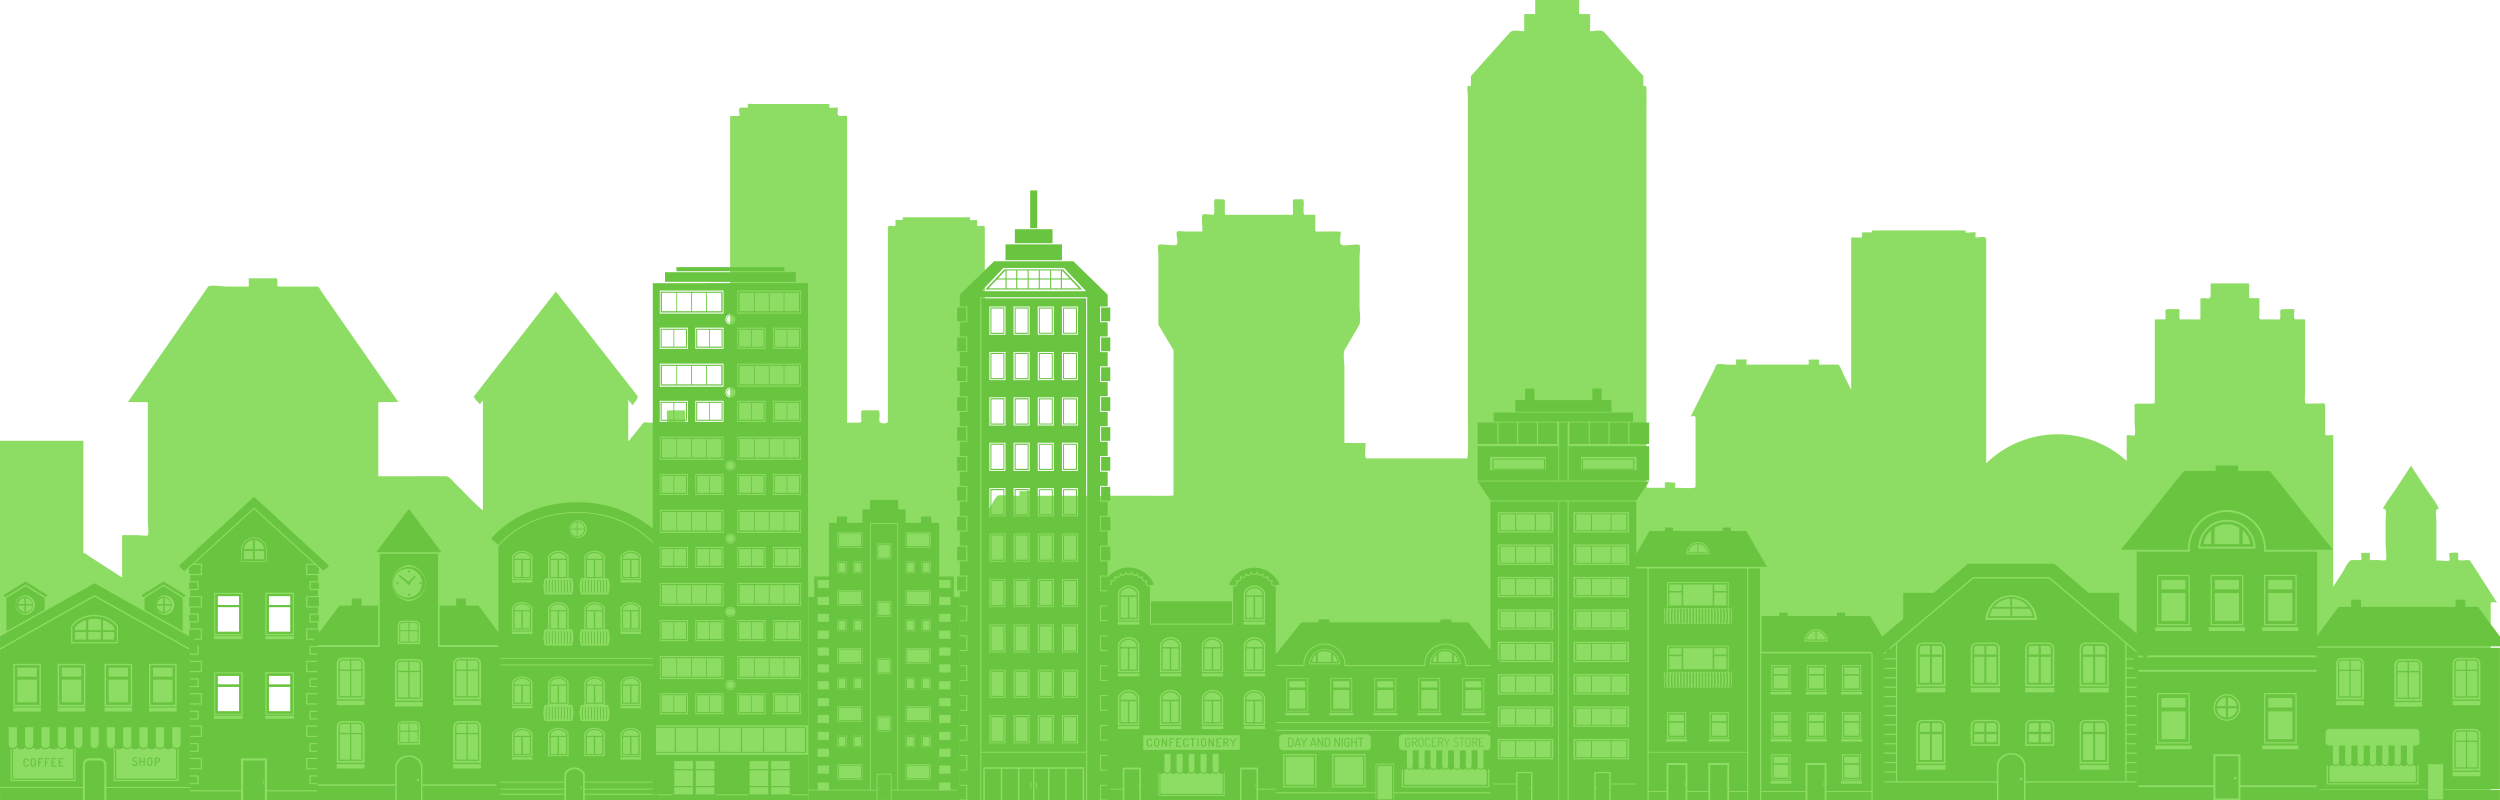 <svg version="1.1" id="Слой_1" xmlns="http://www.w3.org/2000/svg" x="0" y="0" viewBox="0 0 450 144.09" xml:space="preserve"><style>.st1{fill:#69c43f}</style><path d="M445.19 101.8l-.6-.9c-.11-.16-1.3-.02-1.48-.02-.83 0-.62-.21-.62-1.15 0-.44-.98-.21-1.31-.21-.74 0 .03.94-.31 1.36-.15.21-1.54 0-1.78 0-.42 0-.54.16-.54-.3v-6.79c0-.66-.39-2.41.49-2.18-.65-1.37-1.71-2.64-2.53-3.9l-2.53-3.87c-.89 1.37-1.79 2.72-2.66 4.08-.79 1.19-1.78 2.39-2.41 3.69.85-.23.51 1.15.51 1.79v4.72c0 .37.25 2.43 0 2.69-.15.16-1.16 0-1.33 0h-1.49c-.09 0 .06-1.29-.06-1.29h-1.47c-.12 0 .06 1.29-.06 1.29h-1.66c-.64 0-1.27 1.54-1.62 2.09l-1.75 2.7V78.56c0-.41-.41-.21-.72-.21-.76 0-.72.1-.72-.75v-4.48c0-.78-.59-.48-1.16-.48h-2.27c-.4 0-.18-2.01-.18-2.41V57.51c0-.05-1.53-.02-1.68-.02-.53 0-.26-1.29-.26-1.8 0-.09-1.64-.04-1.81-.04-.95 0-.72.2-.72 1.28 0 .8-.23.56-.91.56h-2.59c-.48 0-.26-.69-.26-1.15V53.7c0-.05-1.56-.04-1.73-.04-.25 0-.11-1.73-.11-2.03 0-.64.08-.62-.43-.62h-6.49c-.03 0-.02 1.87-.02 2.03 0 .96-.44.62-1.23.62-.75 0-.62.06-.62.93v2.82c0 .19-1.14.08-1.31.08h-2.37c-.15 0-.08-1.56-.08-1.8 0-.09-1.8-.04-1.99-.04-.78 0-.52.41-.52 1.28 0 .44.11.56-.26.56h-1.25c-.43 0-.43-.1-.43.36v14.7c0 .19-2.58.09-2.99.09-.84 0-.64.23-.64 1.11v2.49c0 .33.2 1.86 0 2.11-.13.19-1.43-.22-1.43.07v4.55a18.44 18.44 0 00-25.28.43V43.13c0-.81-1.34-.37-1.9-.37-.12 0 .06-.82-.03-.92-.08-.09-.77 0-.89 0-.23 0-.67.1-.88 0-.08-.02.08-.37-.05-.37h-16.55c-.33 0-.34.37-.34.37-.24 0-1.75-.07-1.75.07 0 .25.13.85-.12.85h-1.17c-.23 0-.63-.16-.63.16v27.22c-.42-.84-.84-1.65-1.25-2.49-.16-.28-.8-2.02-1.1-2.02H328c-.31 0-.56.14-.56-.23 0-.62.11-.69-.42-.69h-1.32c-.23 0-.12.46-.12.69 0 .37-.25.23-.56.23h-10.64l-.01-.85c0-.14-.51-.07-.62-.07h-1.22c-.06 0-.03.75-.03.85 0 .14-1.35.07-1.52.07-.42 0-1.59-.25-1.96 0-.19.13-.36.71-.46.91l-4.24 8.42c.44 0 .88-.27.88.32v12.36c0 .37-2.72.16-3.13.16-.11 0-.54.09-.54-.06 0-.12.04-.85-.03-.85-.31 0-1.65-.21-1.84 0-.06.09.08.91-.01.91h-3.12c-.08 0-.13-.16-.16-.41a4.78 4.78 0 01-.04-.71l-.01-.17c-.01-.84.04-1.83.04-2.19V19.89c0-.3.08-4.4-.07-4.4-.53 0-.48.05-.48-.53v-1.21c0-.17-.42-.51-.51-.62l-6.52-7.32c-.48-.53-1.85-.21-2.56-.18v-3.1h-1.97V0h-7.91v2.53h-1.98v3.1c-.75-.02-2.06-.37-2.62.25l-3.13 3.51-3.42 3.83c-.28.3-.43.37-.43.82v1.31c0 .39-.39-.05-.54.14-.19.23 0 1.49 0 1.88v57.98c0 .9.12 7.16-.14 7.16h-18.05c-.65 0-.03-2.76-.28-2.76-.37 0-3.76.01-3.76-.04V65.93c0-.67-.29-2.41.08-3.01l2.52-4.29c.44-.73.13-2.48.13-3.32V46.2c0-.28.18-1.88 0-2.09-.22-.21-1.53 0-1.81 0-.5 0-1.38.21-1.58-.2-.22-.44 0-1.66 0-2.2 0-.07-3.61-.03-3.97-.03-.58 0-.6.09-.6-.57V38.7c0-.07-1.75-.04-1.95-.04-.27 0-.13-1.61-.13-1.89 0-1.14-.11-.89-1.09-.89-.9 0-.87-.14-.87.89 0 .19.07 1.89-.04 1.89h-12.13c-.13 0-.07-1.47-.07-1.64 0-1.16.16-1.14-.86-1.14-.79 0-1.08-.3-1.08.64 0 .32.14 2.14-.12 2.14-.36 0-1.73-.24-1.98 0-.21.23 0 2.08 0 2.45 0 .57.07.57-.44.57h-2.59c-.23 0-1.34-.18-1.53 0-.31.35.23 1.77 0 2.23-.18.38-.88.2-1.36.2-.32 0-1.78-.25-2.01 0-.17.18 0 1.59 0 1.84v11.78c0 .24-.07.6.06.81.84 1.44 1.69 2.86 2.54 4.29.23.39.12 1.14.12 1.6v24.71c0 .18-4.17.09-4.51.09h-19.55l-.18.01c-.56.04-1.01.21-1.01-.52 0-.31-.4-.37-.83-.36l-.18.01c-.3.02-.59.06-.75.06-.09 0-.64-.07-.7 0-.07.09.06.8-.02.8h-2.16c-.14 0-.34-.02-.55-.05l-.18-.02c-.37-.03-.77-.05-.99.07-.41.21-.85 1.14-1.16 1.64l-.09.14-.09.13c-.34.48-.68.95-1.01 1.44V41.22c0-.85-.28-.53-1.08-.53-.75 0 .17-1.1-.63-1.1-.23 0-.75.1-.95 0-.08-.06.1-.48-.05-.48h-12.03c-.17 0 .07.48-.09.48h-1.08c-.51 0 .23 1.1-.46 1.1-1 0-1.08-.27-1.08.76v34.33c0 .67-1.54.47-1.54 0 0-.38.18-1.92-.17-1.92h-2.31c-.9 0-.79-.05-.79.99 0 .87.25 1.23-.52 1.23h-2.01V21.02c0-.33-.94-.14-1.17-.14-.79 0-.49-.62-.49-1.45 0-.23-1.54.16-1.54-.16 0-.57.07-.55-.36-.55h-13.58c-.09 0-.65-.09-.72 0-.16.19.21.65-.13.65h-1.12c-.67 0-.08 1.51-.33 1.51-.17 0-1.62-.02-1.62.02v54.17c0 1.29-.07 1.01-1.29 1.01h-5.84c-.37 0-.86.19-.96-.14a.38.38 0 01-.03-.16v-.03l.01-.2c.04-.56.14-1.69-.18-1.69h-2.31c-.9 0-.79-.05-.79.99 0 .25.04.5.05.7l-.01.2a.3.3 0 01-.06.19c-.05.09-.15.14-.33.14h-2.62c-.25 0-1.1-.16-1.27.05-.89 1.12-1.79 2.23-2.7 3.33v-7.48l.76.96c.23-.36 1.19-1.31.88-1.7l-1.28-1.64-5.17-6.61c-2.74-3.51-5.48-7.02-8.23-10.51l-8.21 10.51c-1.73 2.2-3.46 4.4-5.17 6.61l-1.28 1.64c-.31.39.73 1.2.99 1.52l.54-.69v19.82c-1.74-1.5-3.36-3.28-5.04-4.91-.54-.51-.97-1.26-1.7-1.26h-4.16c-.54 0-7.93.02-7.93 0v-13.3c0-.07 3.24-.05 3.61-.05l-4.53-6.51-6.81-9.78c-.79-1.16-1.59-2.29-2.39-3.44-.2-.29-.54-1.07-.88-1.07h-6.75c-.58 0-.41-.17-.41-.85 0-.83-.15-.62-.84-.62h-4.3c-.07 0 .06 1.47-.05 1.47h-4.16c-.42 0-2.86-.35-3.12.02-1.32 1.92-2.66 3.83-3.99 5.75L23.02 72.37l3.19.02c.45 0 .4-.05.4.46v21.21c0 .31.22 2.02 0 2.27-.17.21-1.51 0-1.76 0h-2.42c-.49 0-.45-.06-.45.51v7.11c-1.2-.78-2.4-1.56-3.62-2.32-.8-.54-1.62-1.05-2.43-1.58-.11-.07-.7-.57-.81-.5l-.11.08V79.35H0v32.55h.01v31.17h1.27v1.02h447.05v-35.51c0-.3.91-.13 1.13-.13l-4.27-6.65zM52.3 109.27v4.47h-3.93v-4.47h3.93zm-3.93-.36v-1.62h3.93v1.62h-3.93zm-5.3.36v4.47h-3.92v-4.47h3.92zm-3.92-.36v-1.62h3.92v1.62h-3.92zm3.92 14.69v4.47h-3.92v-4.47h3.92zm-3.92-.36v-1.62h3.92v1.62h-3.92zm13.15.36v4.47h-3.93v-4.47h3.93zm-3.93-.36v-1.62h3.93v1.62h-3.93z" fill="#8ddd64"/><path class="st1" d="M176.63 53.7v81.61h18.88V53.7h-18.88zm4.36 80.1h-2.9v-5.08h2.9v5.08zm0-8.17h-2.9v-5.08h2.9v5.08zm0-8.17h-2.9v-5.08h2.9v5.08zm0-8.17h-2.9v-5.08h2.9v5.08zm0-8.18h-2.9v-5.08h2.9v5.08zm0-8.17h-2.9v-5.08h2.9v5.08zm0-8.17h-2.9v-5.08h2.9v5.08zm0-8.17h-2.9v-5.08h2.9v5.08zm0-8.17h-2.9v-5.08h2.9v5.08zm0-8.17h-2.9v-5.08h2.9v5.08zm4.35 73.54h-2.9v-5.08h2.9v5.08zm0-8.17h-2.9v-5.08h2.9v5.08zm0-8.17h-2.9v-5.08h2.9v5.08zm0-8.17h-2.9v-5.08h2.9v5.08zm0-8.18h-2.9v-5.08h2.9v5.08zm0-8.17h-2.9v-5.08h2.9v5.08zm0-8.17h-2.9v-5.08h2.9v5.08zm0-8.17h-2.9v-5.08h2.9v5.08zm0-8.17h-2.9v-5.08h2.9v5.08zm0-8.17h-2.9v-5.08h2.9v5.08zm5.81-5.08h2.9v5.08h-2.9v-5.08zm0 8.17h2.9v5.08h-2.9v-5.08zm0 8.17h2.9v5.08h-2.9v-5.08zm0 8.17h2.9v5.08h-2.9v-5.08zm0 8.17h2.9v5.08h-2.9v-5.08zm0 8.17h2.9v5.08h-2.9v-5.08zm0 8.17h2.9v5.08h-2.9v-5.08zm0 8.18h2.9v5.08h-2.9v-5.08zm0 8.17h2.9v5.08h-2.9v-5.08zm0 8.17h2.9v5.08h-2.9v-5.08zm-4.36-73.54h2.9v5.08h-2.9v-5.08zm0 8.17h2.9v5.08h-2.9v-5.08zm0 8.17h2.9v5.08h-2.9v-5.08zm0 8.17h2.9v5.08h-2.9v-5.08zm0 8.17h2.9v5.08h-2.9v-5.08zm0 8.17h2.9v5.08h-2.9v-5.08zm0 8.17h2.9v5.08h-2.9v-5.08zm0 8.18h2.9v5.08h-2.9v-5.08zm0 8.17h2.9v5.08h-2.9v-5.08zm0 8.17h2.9v5.08h-2.9v-5.08zM300.04 112.23a7.05 7.05 0 010-2.67h-.27a7.05 7.05 0 000 2.67h.27zM300.58 112.23a7.98 7.98 0 010-2.67h-.27a7.49 7.49 0 000 2.67h.27zM301.13 112.23a8.54 8.54 0 010-2.67h-.27a8.54 8.54 0 000 2.67h.27zM301.67 112.23a9.95 9.95 0 010-2.67h-.27a9.55 9.55 0 000 2.67h.27zM302.21 112.23c-.1-.88-.1-1.79 0-2.67h-.27c-.11.88-.11 1.79 0 2.67h.27zM302.76 112.23c-.09-.88-.09-1.79 0-2.67h-.27c-.09.88-.09 1.79 0 2.67h.27zM303.3 112.23a17 17 0 010-2.67h-.27c-.08.88-.08 1.79 0 2.67h.27zM303.85 112.23c-.05-.88-.05-1.79 0-2.67h-.27c-.06.88-.06 1.79 0 2.67h.27zM304.39 112.23c-.04-.88-.04-1.79 0-2.67h-.27c-.04.88-.04 1.79 0 2.67h.27zM304.94 112.23c-.02-.88-.02-1.79 0-2.67h-.27c-.03.88-.03 1.79 0 2.67h.27zM305.48 112.23v-2.67h-.27v2.67h.27zM306.03 109.55h-.27v2.67h.27v-2.67zM306.57 109.55h-.27c.02.88.02 1.79 0 2.67h.27c.03-.87.03-1.78 0-2.67zM307.12 109.55h-.27c.04.88.04 1.79 0 2.67h.27c.04-.87.04-1.78 0-2.67zM307.66 112.23c.06-.88.06-1.79 0-2.67h-.27c.05.88.05 1.79 0 2.67h.27zM308.21 112.23c.08-.88.08-1.79 0-2.67h-.27a17 17 0 010 2.67h.27zM308.75 112.23c.09-.88.09-1.79 0-2.67h-.27c.08.88.08 1.79 0 2.67h.27zM309.3 112.23c.11-.88.11-1.79 0-2.67h-.27c.1.88.1 1.79 0 2.67h.27zM309.84 112.23c.13-.88.13-1.79 0-2.67h-.27c.12.88.12 1.79 0 2.67h.27zM310.38 112.23c.14-.88.14-1.79 0-2.67h-.27c.13.88.13 1.79 0 2.67h.27zM310.93 112.23c.16-.88.16-1.79 0-2.67h-.27c.15.88.15 1.79 0 2.67h.27zM311.47 112.23c.18-.88.18-1.79 0-2.67h-.27c.17.88.17 1.79 0 2.67h.27zM300.04 123.68a7.05 7.05 0 010-2.67h-.27a7.05 7.05 0 000 2.67h.27zM300.58 123.68a7.98 7.98 0 010-2.67h-.27a7.49 7.49 0 000 2.67h.27zM301.13 123.68a8.54 8.54 0 010-2.67h-.27a8.54 8.54 0 000 2.67h.27zM301.67 123.68a9.95 9.95 0 010-2.67h-.27a9.55 9.55 0 000 2.67h.27zM302.21 123.68c-.1-.88-.1-1.79 0-2.67h-.27c-.11.88-.11 1.79 0 2.67h.27zM302.76 123.68c-.09-.88-.09-1.79 0-2.67h-.27c-.09.88-.09 1.79 0 2.67h.27zM303.3 123.68a17 17 0 010-2.67h-.27c-.08.88-.08 1.79 0 2.67h.27zM303.85 123.68c-.05-.88-.05-1.79 0-2.67h-.27c-.06.88-.06 1.79 0 2.67h.27zM304.39 123.68c-.04-.88-.04-1.79 0-2.67h-.27c-.04.88-.04 1.79 0 2.67h.27zM304.94 123.68c-.02-.88-.02-1.79 0-2.67h-.27c-.03.88-.03 1.79 0 2.67h.27zM306.03 121.01h-.27v2.67h.27v-2.67zM306.57 121.01h-.27c.02.88.02 1.79 0 2.67h.27c.03-.88.03-1.79 0-2.67zM307.12 121.01h-.27c.04.88.04 1.79 0 2.67h.27c.04-.88.04-1.79 0-2.67zM307.66 123.68c.06-.88.06-1.79 0-2.67h-.27c.05.88.05 1.79 0 2.67h.27zM308.21 123.68c.08-.88.08-1.79 0-2.67h-.27a17 17 0 010 2.67h.27zM308.75 123.68c.09-.88.09-1.79 0-2.67h-.27c.08.88.08 1.79 0 2.67h.27zM309.3 123.68c.11-.88.11-1.79 0-2.67h-.27c.1.88.1 1.79 0 2.67h.27zM309.84 123.68c.13-.88.13-1.79 0-2.67h-.27c.12.88.12 1.79 0 2.67h.27zM310.38 123.68c.14-.88.14-1.79 0-2.67h-.27c.13.88.13 1.79 0 2.67h.27zM310.93 123.68c.16-.88.16-1.79 0-2.67h-.27c.15.88.15 1.79 0 2.67h.27zM311.47 123.68c.18-.88.18-1.79 0-2.67h-.27c.17.88.17 1.79 0 2.67h.27z"/><g><path class="st1" d="M450 116.34v-1.75l-1.67-2.25-2.31-3.11h-2.26v-1.29H442v1.29h-17.03v-1.29h-1.76v1.29h-2.26l-3.86 5.19V99.3l-9.56.02v-.51a6.68 6.68 0 00-6.64-6.65h-.09a6.77 6.77 0 00-3.07.75 6.8 6.8 0 00-3.26 3.87 6.68 6.68 0 00-.32 2.03v.51l-9.56-.02v14.73l-3.14-2.66v-4.65h-5.47l-6.18-5.24h-15.57l-6.18 5.24h-5.47v4.65l-3.79 3.21-2.14-3.69h-4.52v-.62h-1.48v.62h-8.9v-.62h-1.48v.62h-3.17v6.44h19.67l.3.35v26.41h22.37v-3.24h-20.25v-.23h2.07v-1.55h-2.07v-.22h2.07v-1.47h-2.07v-.22h2.07v-1.48h-2.07v-.22h2.07v-1.48h-2.07v-.22h2.07v-1.47h-2.07v-.22h2.07v-1.48h-2.07v-.22h2.07v-1.48h-2.07v-.22h2.07v-1.47h-2.07v-.22h2.07v-1.48h-2.07v-.22h2.07v-1.48h-2.07v-.22h2.07v-1.47h-2.07v-.22h2.07v-1.48h-2.07v-.22h2.07v-1.48h-2.07v-.22h2.07v-2.53l-1.11.94-.13-.21 15.09-12.81h13.81l15.67 13.31v.31l-1.82-1.54v2.53h1.28v.22h-1.28v1.48h1.28v.22h-1.28v1.48h1.82v.22h-1.82v1.47h1.82v.22h-1.82v1.48h1.82v.22h-1.82v1.48h1.82v.22h-1.82v1.47h1.82v.22h-1.82v1.48h1.82v.22h-1.82v1.48h1.82v.22h-1.82v1.47h1.82v.22h-1.82v1.48h1.82v.22h-1.82v1.48h1.82v.22h-1.82v1.47h1.82v.22h-1.82v1.55h1.82v.23h-20v3.24h33.82v-2.4h-13.52v-.34h13.52v-5.6h4.87v5.6h13.7v.34h-13.7v2.4h46.71v-1.89h-10.02v-.13h10.02V116.6h-32.9v-.26H450zm-121.04-.85h-4.14v-.19c.02-1.12.95-2.04 2.07-2.04s2.05.92 2.07 2.04v.19zm10.23 2.23v-.12h-.24l.32-.27h.37l-.45.39zm102.28 1.71c0-.57.46-1.02 1.02-1.02h2.96c.57 0 1.02.45 1.02 1.02v6.48h-5v-6.48zm0 6.73h5v.79h-5v-.79zm0 6.05c0-.57.46-1.02 1.02-1.02h2.97a1 1 0 011.01 1.02v6.48h-5v-6.48zm0 6.73h5v.79h-5v-.79zm-4.4-1.38h2.7v6.32h-2.7v-6.32zm-6.09-17.89c0-.56.46-1.02 1.02-1.02h2.97c.56 0 1.02.46 1.02 1.02v6.48h-5.01v-6.48zm0 6.73h5.01v.79h-5.01v-.79zm-10.48-6.97c0-.57.45-1.02 1.02-1.02h2.96c.56 0 1.02.45 1.02 1.02v6.48h-5v-6.48zm0 6.73h5v.79h-5v-.79zm-1.89 5.75c0-.4.32-.72.72-.72h15.46c.4 0 .72.32.72.72v1.57c0 .2-.07.37-.2.5a.77.77 0 01-.31.19l-.21.03h-.42v2.88c0 .34-.25.63-.56.63-.31 0-.55-.29-.55-.63v-2.88h-1.12v2.88c0 .34-.25.63-.55.63-.31 0-.56-.29-.56-.63v-2.88h-1.11v2.88c0 .3-.19.56-.44.62l-.11.01c-.08 0-.15-.02-.22-.05s-.13-.08-.18-.14a.66.66 0 01-.16-.44v-2.88h-1.11v2.88c0 .34-.25.63-.56.63s-.56-.29-.56-.63v-2.88h-1.11v2.88c0 .34-.25.63-.55.63-.31 0-.56-.29-.56-.63v-2.88h-1.11v2.88c0 .17-.07.33-.16.44l-.09.08c-.06.04-.12.08-.2.1l-.11.01-.11-.01c-.26-.06-.44-.32-.44-.62v-2.88h-1.12v2.88c0 .34-.25.63-.55.63-.31 0-.56-.29-.56-.63v-2.88h-.58a.7.7 0 01-.52-.22.7.7 0 01-.2-.5v-1.57zm16.5 9.07v-3.11a.7.7 0 00.23-.11v3.45h-16.53v-3.57c.07.08.15.14.24.19v3.15h16.06zm-15.8-.26v-2.83l.04.01a.7.7 0 00.56-.27c.14.17.34.27.56.27.22 0 .42-.1.55-.27.14.17.34.27.56.27.22 0 .42-.1.56-.27.1.13.25.22.42.25a.5.5 0 00.13.02c.22 0 .42-.1.56-.27.13.17.33.27.55.27.22 0 .42-.1.56-.27.14.17.34.27.56.27.22 0 .42-.1.55-.27.14.17.34.27.56.27s.42-.1.55-.27c.14.17.34.27.56.27.22 0 .42-.1.56-.27.13.17.33.27.55.27.22 0 .42-.1.56-.27.14.17.34.27.56.27l.13-.02a.73.73 0 00.42-.25c.13.17.33.27.55.27.22 0 .42-.1.56-.27.14.17.34.27.56.27.22 0 .42-.1.55-.27.14.17.34.27.56.27.22 0 .42-.1.56-.27.13.17.33.27.55.27.22 0 .42-.1.56-.27a.7.7 0 00.48.26v2.83h-15.54zm-1.68 1.35h19.21v.13h-19.21v-.13zm-10.12-38.61h5.89v9.09h-5.89v-9.09zm-.32 9.44h6.53v.68h-6.53v-.68zm-11.5-14.49a5.13 5.13 0 015.12-4.85h.06a5.13 5.13 0 015.12 4.85l.01.35h-10.31v-.35zm8.42 14.49v.68h-6.53v-.68h6.53zm-6.21-.35v-9.09h5.89v9.09h-5.89zm-9.62-9.09h5.89v9.09h-5.89v-9.09zm-.32 9.44h6.53v.68h-6.53v-.68zm-3.07 5.07h.62l.4.34h-1.02v-.34zm9.6 16.89h-6.53v-.68h6.53v.68zm-6.21-1.02v-9.1h5.89v9.1h-5.89zm12.56-4.09a2.4 2.4 0 110-4.81 2.4 2.4 0 010 4.81zm12.88 5.11h-6.53v-.68h6.53v.68zm-6.21-1.02v-9.1h5.89v9.1h-5.89zm9.47-12.93h-32.09v-.34h32.09v.34zm0-2.6h-30.56l.29-.34h30.27v.34zM294.53 102.01h23.53l-3.74-6.43h-2.77v-.63h-1.48v.63h-8.9v-.63h-1.48v.63h-2.77l-2.39 4.11v-9.43h-12.18v53.83h4.63v-5.13h2.94v2.08h4.51v.16h-4.51v2.89h6.63v-41.77h-2.02v-.31zm9.02-2.4a2.08 2.08 0 012.07-2.04c1.12 0 2.05.91 2.07 2.04v.18h-4.14v-.18zm-10.32 37.07h-10v-3.67h10v3.67zm0-5.84h-10v-3.66h10v3.66zm0-5.83h-10v-3.67h10v3.67zm0-5.83h-10v-3.67h10v3.67zm0-5.84h-10v-3.66h10v3.66zm0-5.83h-10v-3.67h10v3.67zm0-5.83h-10v-3.67h10v3.67zm0-5.84h-10v-3.66h10v3.66z"/><path class="st1" d="M368.83 104.13H355.2l-13.71 11.63v24.86h17.95v-2.82c0-1.23 1.09-2.22 2.45-2.22h.25c1.35 0 2.45.99 2.45 2.22v2.82h17.95v-24.86l-13.71-11.63zm-18.64 34.41h-5.25v-.83h5.25v.83zm0-1.09h-5.25v-6.81c0-.59.48-1.07 1.07-1.07h3.11c.59 0 1.07.48 1.07 1.07v6.81zm0-12.82h-5.25v-.83h5.25v.83zm0-1.09h-5.25v-6.81c0-.59.48-1.07 1.07-1.07h3.11c.59 0 1.07.48 1.07 1.07v6.81zm9.8 10.71h-5.26v-3.61c0-.59.48-1.07 1.07-1.07h3.11c.6 0 1.08.48 1.08 1.07v3.61zm0-9.62h-5.26v-.83h5.26v.83zm0-1.09h-5.26v-6.81c0-.59.48-1.07 1.07-1.07h3.11c.6 0 1.08.48 1.08 1.07v6.81zm-2.63-11.94a4.66 4.66 0 019.31 0h-9.31zm12.42 22.65h-5.25v-3.61c0-.59.48-1.07 1.07-1.07h3.11c.59 0 1.07.48 1.07 1.07v3.61zm0-9.62h-5.25v-.83h5.25v.83zm0-1.09h-5.25v-6.81c0-.59.48-1.07 1.07-1.07h3.11c.59 0 1.07.48 1.07 1.07v6.81zm9.8 15h-5.26v-.83h5.26v.83zm0-1.09h-5.26v-6.81c0-.59.48-1.07 1.07-1.07h3.12c.59 0 1.07.48 1.07 1.07v6.81zm0-12.82h-5.26v-.83h5.26v.83zm0-1.09h-5.26v-6.81c0-.59.48-1.07 1.07-1.07h3.12c.59 0 1.07.48 1.07 1.07v6.81z"/><path class="st1" d="M362.01 107.42a4.3 4.3 0 00-4.24 3.8h8.48a4.3 4.3 0 00-4.24-3.8zm-.16 3.47h-3.7c.1-.47.29-.92.55-1.32h3.15v1.32zm0-1.65h-2.9a3.96 3.96 0 012.9-1.49v1.49zm.33-1.49c1.15.05 2.2.62 2.9 1.49h-2.9v-1.49zm0 1.82h3.15c.25.4.44.85.54 1.32h-3.69v-1.32zM349.1 115.9h-3.08c-.44 0-.79.37-.79.84v6.49h4.67v-6.49a.82.82 0 00-.8-.84zm-1.72 7h-1.82v-4.68h1.82v4.68zm0-5.08h-1.82v-1.08c0-.28.21-.5.46-.5h1.36v1.58zm2.18 5.08h-1.81v-4.68h1.81v4.68zm0-5.08h-1.81v-1.58h1.35c.26 0 .46.22.46.5v1.08zM358.9 115.9h-3.08c-.44 0-.8.37-.8.84v6.49h4.67v-6.49c0-.47-.35-.84-.79-.84zm-1.72 7h-1.82v-4.68h1.82v4.68zm0-5.08h-1.82v-1.08c0-.28.21-.5.46-.5h1.36v1.58zm2.18 5.08h-1.82v-4.68h1.82v4.68zm0-5.08h-1.82v-1.58h1.36c.25 0 .46.22.46.5v1.08zM368.69 115.9h-3.08c-.44 0-.79.37-.79.84v6.49h4.67v-6.49a.82.82 0 00-.8-.84zm-1.72 7h-1.82v-4.68h1.82v4.68zm0-5.08h-1.82v-1.08c0-.28.21-.5.46-.5h1.36v1.58zm2.18 5.08h-1.81v-4.68h1.81v4.68zm0-5.08h-1.81v-1.58h1.35c.26 0 .46.22.46.5v1.08zM378.49 115.9h-3.08c-.44 0-.8.37-.8.84v6.49h4.68v-6.49a.82.82 0 00-.8-.84zm-1.72 7h-1.82v-4.68h1.82v4.68zm0-5.08h-1.82v-1.08c0-.28.21-.5.46-.5h1.36v1.58zm2.18 5.08h-1.82v-4.68h1.82v4.68zm0-5.08h-1.82v-1.58h1.36c.25 0 .46.22.46.5v1.08zM349.1 129.81h-3.08c-.44 0-.79.38-.79.84v6.5h4.67v-6.5a.82.82 0 00-.8-.84zm-1.72 7h-1.82v-4.67h1.82v4.67zm0-5.08h-1.82v-1.08c0-.28.21-.5.46-.5h1.36v1.58zm2.18 5.08h-1.81v-4.67h1.81v4.67zm0-5.08h-1.81v-1.58h1.35c.26 0 .46.22.46.5v1.08zM358.9 129.81h-3.08c-.44 0-.8.38-.8.84v3.3h4.67v-3.3c0-.46-.35-.84-.79-.84zm-1.72 3.8h-1.82v-1.47h1.82v1.47zm0-1.88h-1.82v-1.08c0-.28.21-.5.46-.5h1.36v1.58zm2.18 1.88h-1.82v-1.47h1.82v1.47zm0-1.88h-1.82v-1.58h1.36c.25 0 .46.22.46.5v1.08zM368.69 129.81h-3.08c-.44 0-.79.38-.79.84v3.3h4.67v-3.3a.82.82 0 00-.8-.84zm-1.72 3.8h-1.82v-1.47h1.82v1.47zm0-1.88h-1.82v-1.08c0-.28.21-.5.46-.5h1.36v1.58zm2.18 1.88h-1.81v-1.47h1.81v1.47zm0-1.88h-1.81v-1.58h1.35c.26 0 .46.22.46.5v1.08zM378.49 129.81h-3.08c-.44 0-.8.38-.8.84v6.5h4.68v-6.5a.82.82 0 00-.8-.84zm-1.72 7h-1.82v-4.67h1.82v4.67zm0-5.08h-1.82v-1.08c0-.28.21-.5.46-.5h1.36v1.58zm2.18 5.08h-1.82v-4.67h1.82v4.67zm0-5.08h-1.82v-1.58h1.36c.25 0 .46.22.46.5v1.08zM362.13 135.85h-.23c-1.2 0-2.18.96-2.18 2.15v6.09h4.59V138c0-1.19-.98-2.15-2.18-2.15zm1.64 4.61c-.12 0-.22-.11-.22-.25 0-.13.1-.24.22-.24s.21.11.21.24c0 .14-.09.25-.21.25zM317.02 117.6v24.79h7.99v-5.05h3.75v5.05h8.1V117.6h-19.84zm1.82 2.11h3.46v4.7h-3.46v-4.7zm3.64 21.35h-3.78v-.45h3.78v.45zm-3.64-.6v-4.69h3.46v4.69h-3.46zm3.64-6.97h-3.78v-.44h3.78v.44zm-3.64-.6v-4.69h3.46v4.69h-3.46zm3.64-7.89h-3.78v-.44h3.78v.44zm9.07-5.29h3.46v4.7h-3.46v-4.7zm-6.35 0h3.46v4.7h-3.46v-4.7zm3.64 13.78h-3.79v-.44h3.79v.44zm-3.64-.6v-4.69h3.46v4.69h-3.46zm3.64-7.89h-3.79v-.44h3.79v.44zm6.35 16.06h-3.79v-.45h3.79v.45zm-3.64-.6v-4.69h3.46v4.69h-3.46zm3.64-6.97h-3.79v-.44h3.79v.44zm-3.64-.6v-4.69h3.46v4.69h-3.46zm3.64-7.89h-3.79v-.44h3.79v.44zM317.02 142.57h7.99v1.52h-7.99zM328.76 142.57h8.1v1.52h-8.1zM296.76 102.32v33h17.72v-33h-17.72zm3.3 2.44h11.12v4.52H311v-4.34h-10.76v4.34h-.18v-4.52zm8.5 1.62v-1.17h2.21v1.17h-2.21zm2.21.28v2.32h-2.21v-2.32h2.21zm-2.49-1.45v3.77h-5.31v-3.77h5.31zm-7.81 1.17v-1.17h2.23v1.17h-2.23zm2.23.28v2.32h-2.23v-2.32h2.23zm1 26.83h-3.79v-.44h3.79v.44zm-3.64-.6v-4.69h3.46v4.69h-3.46zm11.3.6h-3.78v-.44h3.78v.44zm-3.64-.6v-4.69h3.47v4.69h-3.47zm3.9-9.15h-12a6.95 6.95 0 010-2.8h12c.19.92.19 1.87 0 2.8zm-11.38-7.34v4.33h-.18v-4.51h11.12v4.51H311v-4.33h-10.76zm8.32 1.43v-1.17h2.21v1.17h-2.21zm2.21.28v2.33h-2.21v-2.33h2.21zm-2.49-1.45v3.78h-5.31v-3.78h5.31zm-7.81 1.17v-1.17h2.23v1.17h-2.23zm2.23.28v2.33h-2.23v-2.33h2.23zm8.92-5.83h-12a6.95 6.95 0 010-2.8h12c.19.93.19 1.88 0 2.8zM311.25 142.57h3.23v1.52h-3.23zM303.73 142.57h3.77v1.52h-3.77zM296.76 142.39h3.22v-5.05h3.75v5.05h3.77v-5.05h3.75v5.05h3.23v-6.91h-17.72zM296.76 142.57h3.23v1.52h-3.23zM328.73 114.93a1.89 1.89 0 00-3.68 0c-.03.12-.04.25-.05.37h3.77c0-.12-.02-.25-.04-.37zm-1.93.19h-1.6a1.7 1.7 0 011.6-1.48v1.48zm.18 0v-1.48a1.7 1.7 0 011.59 1.48h-1.59zM314.69 144.09h2.12v-41.77h-2.12z"/><path class="st1" d="M305.48 123.68v-2.67h-.27v2.67h.27zM300.24 128.38v4.33h3.11v-4.33h-3.11zm2.87 4.04h-2.64v-2.32h2.64v2.32zm0-2.61h-2.64v-1.17h2.64v1.17zM307.9 128.38v4.33h3.11v-4.33h-3.11zm2.87 4.04h-2.63v-2.32h2.63v2.32zm0-2.61h-2.63v-1.17h2.63v1.17zM319.02 119.89v4.34h3.11v-4.34h-3.11zm2.87 4.04h-2.63v-2.32h2.63v2.32zm0-2.61h-2.63v-1.16h2.63v1.16zM325.37 119.89v4.34h3.11v-4.34h-3.11zm2.88 4.04h-2.64v-2.32h2.64v2.32zm0-2.61h-2.64v-1.16h2.64v1.16zM331.73 119.89v4.34h3.11v-4.34h-3.11zm2.87 4.04h-2.64v-2.32h2.64v2.32zm0-2.61h-2.64v-1.16h2.64v1.16zM319.02 128.38v4.33h3.11v-4.33h-3.11zm2.87 4.04h-2.63v-2.32h2.63v2.32zm0-2.61h-2.63v-1.17h2.63v1.17zM325.37 128.38v4.33h3.11v-4.33h-3.11zm2.88 4.04h-2.64v-2.32h2.64v2.32zm0-2.61h-2.64v-1.17h2.64v1.17zM331.73 128.38v4.33h3.11v-4.33h-3.11zm2.87 4.04h-2.64v-2.32h2.64v2.32zm0-2.61h-2.64v-1.17h2.64v1.17zM319.02 135.95v4.33h3.11v-4.33h-3.11zm2.87 4.04h-2.63v-2.33h2.63v2.33zm0-2.61h-2.63v-1.17h2.63v1.17zM331.73 135.95v4.33h3.11v-4.33h-3.11zm2.87 4.04h-2.64v-2.33h2.64v2.33zm0-2.61h-2.64v-1.17h2.64v1.17zM307.83 137.71v6.38h3.09v-6.38h-3.09zm2.87 3.72c-.03 0-.06-.14-.06-.3 0-.17.03-.3.06-.3s.05.13.05.3c0 .16-.02.3-.05.3zM325.34 137.71v6.38h3.09v-6.38h-3.09zm2.87 3.72c-.04 0-.06-.14-.06-.3 0-.17.02-.3.06-.3.03 0 .05.13.05.3 0 .16-.02.3-.05.3zM300.31 137.71v6.38h3.09v-6.38h-3.09zm2.87 3.72c-.03 0-.06-.14-.06-.3 0-.17.03-.3.06-.3s.06.13.06.3c0 .16-.03.3-.06.3zM305.62 97.75c-1.03 0-1.87.83-1.88 1.86h3.76a1.88 1.88 0 00-1.88-1.86zm-.09 1.68h-1.6a1.7 1.7 0 011.6-1.48v1.48zm.18-1.48a1.7 1.7 0 011.6 1.48h-1.6v-1.48zM400.87 93.9h-.06a4.75 4.75 0 00-4.77 4.51h9.61a4.77 4.77 0 00-4.78-4.51zm-2.86 4.04h-1.33c.07-.94.54-1.83 1.33-2.5v2.5zm5.07 0h-4.47v-2.93a4.3 4.3 0 012.21-.63h.05c.76 0 1.52.22 2.21.63v2.93zm.59-2.5a3.66 3.66 0 011.34 2.5h-1.34v-2.5z"/><path class="st1" d="M393.81 98.81a7.02 7.02 0 016.99-7h.07a6.86 6.86 0 013.24.8 6.9 6.9 0 013.42 4.07c.22.69.33 1.41.33 2.13v.16l12.05-.02-11.34-14.18h-5.71v-.99h-4.05v.99h-5.71l-11.34 14.18 12.05.02v-.16zM388.51 124.97v8.64h5.44v-8.64h-5.44zm4.88 8.08h-4.33v-5.01h4.33v5.01zm0-5.69h-4.33v-1.71h4.33v1.71zM407.74 124.97v8.64h5.44v-8.64h-5.44zm4.88 8.08h-4.33v-5.01h4.33v5.01zm0-5.69h-4.33v-1.71h4.33v1.71zM388.51 103.69v8.64h5.44v-8.64h-5.44zm4.88 8.08h-4.33v-5.02h4.33v5.02zm0-5.69h-4.33v-1.71h4.33v1.71zM398.12 103.69v8.64h5.44v-8.64h-5.44zm4.89 8.08h-4.33v-5.02h4.33v5.02zm0-5.69h-4.33v-1.71h4.33v1.71zM407.74 103.69v8.64h5.44v-8.64h-5.44zm4.88 8.08h-4.33v-5.02h4.33v5.02zm0-5.69h-4.33v-1.71h4.33v1.71zM400.84 125.18a2.17 2.17 0 000 4.34 2.17 2.17 0 000-4.34zm-.19 3.98a1.82 1.82 0 01-1.63-1.66h1.63v1.66zm0-2.04h-1.62c.11-.84.78-1.5 1.62-1.59v1.59zm.38-1.59c.85.09 1.52.75 1.62 1.59h-1.62v-1.59zm0 3.63v-1.66h1.63a1.82 1.82 0 01-1.63 1.66zM398.78 136.12v7.6h4.13v-7.6h-4.13zm3.56 4.15c-.13 0-.24-.1-.24-.22s.11-.22.24-.22.24.1.24.22-.11.22-.24.22zM445.44 118.68h-2.94c-.39 0-.71.34-.71.75v6.14h4.36v-6.14c0-.41-.32-.75-.71-.75zm-1.59 6.66h-1.83v-4.57h1.83v4.57zm0-4.8h-1.83v-1.11c0-.28.22-.52.48-.52h1.35v1.63zm2.07 4.8h-1.83v-4.57h1.83v4.57zm0-4.8h-1.83v-1.63h1.35c.26 0 .48.24.48.52v1.11zM424.47 118.68h-2.94c-.39 0-.71.34-.71.75v6.14h4.36v-6.14c0-.41-.32-.75-.71-.75zm-1.59 6.66h-1.83v-4.57h1.83v4.57zm0-4.8h-1.83v-1.11c0-.28.22-.52.48-.52h1.35v1.63zm2.07 4.8h-1.83v-4.57h1.83v4.57zm0-4.8h-1.83v-1.63h1.35c.26 0 .48.24.48.52v1.11zM434.95 118.92h-2.93c-.4 0-.71.34-.71.76v6.13h4.35v-6.13c0-.42-.32-.76-.71-.76zm-1.58 6.66h-1.83v-4.56h1.83v4.56zm0-4.8h-1.83v-1.1c0-.29.21-.53.48-.53h1.35v1.63zm2.06 4.8h-1.83v-4.56h1.83v4.56zm0-4.8h-1.83v-1.63h1.35c.27 0 .48.24.48.53v1.1zM445.44 131.47h-2.93c-.4 0-.72.33-.72.74v6.14h4.36v-6.14a.73.73 0 00-.71-.74zm-1.58 6.66h-1.84v-4.58h1.84v4.58zm0-4.81h-1.84v-1.11c0-.28.22-.52.49-.52h1.35v1.63zm2.06 4.81h-1.83v-4.58h1.83v4.58zm0-4.81h-1.83v-1.63h1.35c.26 0 .48.24.48.52v1.11z"/><g><path class="st1" d="M176.63 135.49v8.6h.37v-5.99h18.14v5.99h.36v-8.6h-9.43zM172.76 111.63h1.17v-2.47h-1.17v-1.73h-1.06v-3.65h-2.65v-9.66h-1.42v-1.16h-1.85v1.16h-2.76v-2.43h-1.35v-1.7h-5.08v1.7h-1.35v2.43h-2.76v-1.16h-1.85v1.16h-1.42v9.66h-2.65v3.65h-1.06v34.72h1.68v-1.31h2.03v1.31h7.38V94.12h5.08v48.03h7.38v-1.31h2.03v1.31h1.21v.15h-11.81v1.79h12.28v-.18h1.17v-2.47h-1.17v-2.91h1.17v-2.47h-1.17v-2.91h1.17v-2.47h-1.17v-2.91h1.17v-2.47h-1.17v-2.91h1.17v-2.47h-1.17v-2.91h1.17v-2.47h-1.17v-2.91zm-23.55 27.64h-2.03v-1.47h2.03v1.47zm0-3.04h-2.03v-1.46h2.03v1.46zm0-3.04h-2.03v-1.46h2.03v1.46zm0-3.03h-2.03v-1.47h2.03v1.47zm0-3.04h-2.03v-1.46h2.03v1.46zm0-3.03h-2.03v-1.47h2.03v1.47zm0-3.04h-2.03v-1.47h2.03v1.47zm0-3.04h-2.03v-1.46h2.03v1.46zm0-3.03h-2.03v-1.47h2.03v1.47zm0-3.04h-2.03v-1.46h2.03v1.46zm0-3.04h-2.03v-1.46h2.03v1.46zm0-3.03h-2.03v-1.47h2.03v1.47zm1.52-4.79h1.66v2.12h-1.66v-2.12zm0 10.45h1.66v2.11h-1.66v-2.11zm0 10.45h1.66v2.11h-1.66v-2.11zm0 10.44h1.66v2.11h-1.66v-2.11zm4.51 7.95h-4.51v-2.83h4.51v2.83zm0-5.84h-1.65v-2.11h1.65v2.11zm0-4.6h-4.51v-2.84h4.51v2.84zm0-5.84h-1.65v-2.11h1.65v2.11zm0-4.61h-4.51v-2.83h4.51v2.83zm0-5.84h-1.65v-2.11h1.65v2.11zm0-4.61h-4.51v-2.83h4.51v2.83zm0-5.83h-1.65v-2.12h1.65v2.12zm0-4.61h-4.51v-2.83h4.51v2.83zm7.78 2.49h1.66v2.12h-1.66v-2.12zm0 10.45h1.66v2.11h-1.66v-2.11zm0 10.45h1.66v2.11h-1.66v-2.11zm0 10.44h1.66v2.11h-1.66v-2.11zm4.52 7.95h-4.52v-2.83h4.52v2.83zm0-5.84h-1.66v-2.11h1.66v2.11zm0-4.6h-4.52v-2.84h4.52v2.84zm0-5.84h-1.66v-2.11h1.66v2.11zm0-4.61h-4.52v-2.83h4.52v2.83zm0-5.84h-1.66v-2.11h1.66v2.11zm0-4.61h-4.52v-2.83h4.52v2.83zm0-5.83h-1.66v-2.12h1.66v2.12zm0-4.61h-4.52v-2.83h4.52v2.83zm3.54 40.68h-2.03v-1.47h2.03v1.47zm0-3.04h-2.03v-1.46h2.03v1.46zm0-3.04h-2.03v-1.46h2.03v1.46zm0-3.03h-2.03v-1.47h2.03v1.47zm0-3.04h-2.03v-1.46h2.03v1.46zm0-3.03h-2.03v-1.47h2.03v1.47zm0-3.04h-2.03v-1.47h2.03v1.47zm0-3.04h-2.03v-1.46h2.03v1.46zm0-3.03h-2.03v-1.47h2.03v1.47zm0-3.04h-2.03v-1.46h2.03v1.46zm0-3.04h-2.03v-1.46h2.03v1.46zm0-3.03h-2.03v-1.47h2.03v1.47z"/><path class="st1" d="M188.91 143.84v.25h2.83v-5.7h-2.83zM192.01 143.84v.25h2.86v-5.7h-2.86zM186.19 138.39v5.7h2.45v-5.7h-2.45zm.46 3.59h-.16v-1.2h.16v1.2zM180.4 138.39h2.83v5.7h-2.83zM177.27 138.39h2.86v5.7h-2.86zM183.5 138.39v5.7h2.44v-5.7h-2.44zm2.15 3.59h-.16v-1.31h.16v1.31zM156.74 94.28v47.87h1.04v-2.88h2.7v2.88h1.04V94.28h-4.78zm3.69 37.4h-2.6v-2.83h2.6v2.83zm0-10.34h-2.6v-2.83h2.6v2.83zm0-10.34h-2.6v-2.83h2.6V111zm0-10.34h-2.6v-2.83h2.6v2.83zM147.18 142.3h-1.68v1.79H157.78v-1.79h-8.57z"/><path class="st1" d="M157.94 139.43v4.55h2.39v-4.55h-2.39zm.24 2.78c-.02 0-.04-.09-.04-.21s.02-.22.04-.22.04.1.04.22-.02.21-.04.21zM150.84 95.87v2.6h4.3v-2.6h-4.3zm4.14 2.45h-3.99v-2.29h3.99v2.29zM150.84 106.32v2.6h4.3v-2.6h-4.3zm4.14 2.44h-3.99v-2.29h3.99v2.29zM150.84 116.77v2.59h4.3v-2.59h-4.3zm4.14 2.44h-3.99v-2.29h3.99v2.29zM150.84 127.21v2.6h4.3v-2.6h-4.3zm4.14 2.44h-3.99v-2.28h3.99v2.28zM150.84 137.66v2.59h4.3v-2.59h-4.3zm4.14 2.44h-3.99v-2.29h3.99v2.29zM150.82 101.18v1.92h1.48v-1.92h-1.48zm1.32 1.77h-1.17v-1.61h1.17v1.61zM153.67 101.18v1.92h1.49v-1.92h-1.49zm1.33 1.77h-1.17v-1.61H155v1.61zM150.82 111.63v1.92h1.48v-1.92h-1.48zm1.32 1.76h-1.17v-1.61h1.17v1.61zM153.67 111.63v1.92h1.49v-1.92h-1.49zm1.33 1.76h-1.17v-1.61H155v1.61zM150.82 122.07v1.92h1.48v-1.92h-1.48zm1.32 1.77h-1.17v-1.61h1.17v1.61zM153.67 122.07v1.92h1.49v-1.92h-1.49zm1.33 1.77h-1.17v-1.61H155v1.61zM150.82 132.52v1.92h1.48v-1.92h-1.48zm1.32 1.76h-1.17v-1.61h1.17v1.61zM153.67 132.52v1.92h1.49v-1.92h-1.49zm1.33 1.76h-1.17v-1.61H155v1.61zM163.13 95.87v2.6h4.3v-2.6h-4.3zm4.15 2.45h-4v-2.29h4v2.29zM163.13 106.32v2.6h4.3v-2.6h-4.3zm4.15 2.44h-4v-2.29h4v2.29zM163.13 116.77v2.59h4.3v-2.59h-4.3zm4.15 2.44h-4v-2.29h4v2.29zM163.13 127.21v2.6h4.3v-2.6h-4.3zm4.15 2.44h-4v-2.28h4v2.28zM163.13 137.66v2.59h4.3v-2.59h-4.3zm4.15 2.44h-4v-2.29h4v2.29zM163.11 101.18v1.92h1.48v-1.92h-1.48zm1.33 1.77h-1.17v-1.61h1.17v1.61zM165.97 101.18v1.92h1.48v-1.92h-1.48zm1.32 1.77h-1.17v-1.61h1.17v1.61zM163.11 111.63v1.92h1.48v-1.92h-1.48zm1.33 1.76h-1.17v-1.61h1.17v1.61zM165.97 111.63v1.92h1.48v-1.92h-1.48zm1.32 1.76h-1.17v-1.61h1.17v1.61zM163.11 122.07v1.92h1.48v-1.92h-1.48zm1.33 1.77h-1.17v-1.61h1.17v1.61zM165.97 122.07v1.92h1.48v-1.92h-1.48zm1.32 1.77h-1.17v-1.61h1.17v1.61zM163.11 132.52v1.92h1.48v-1.92h-1.48zm1.33 1.76h-1.17v-1.61h1.17v1.61zM165.97 132.52v1.92h1.48v-1.92h-1.48zm1.32 1.76h-1.17v-1.61h1.17v1.61zM157.95 97.97v2.56h2.36v-2.56h-2.36zm2.2 2.41h-2.04v-2.26h2.04v2.26zM157.95 108.31v2.56h2.36v-2.56h-2.36zm2.2 2.4h-2.04v-2.25h2.04v2.25zM157.95 118.65v2.56h2.36v-2.56h-2.36zm2.2 2.4h-2.04v-2.25h2.04v2.25zM157.95 128.99v2.56h2.36v-2.56h-2.36zm2.2 2.4h-2.04v-2.25h2.04v2.25zM38.79 106.94v7.16h4.64v-7.16h-4.64zm4.28 6.8h-3.92v-4.47h3.92v4.47zm0-4.83h-3.92v-1.62h3.92v1.62zm-4.28-1.97v7.16h4.64v-7.16h-4.64zm4.28 6.8h-3.92v-4.47h3.92v4.47zm0-4.83h-3.92v-1.62h3.92v1.62zm-4.28-1.97v7.16h4.64v-7.16h-4.64zm4.28 6.8h-3.92v-4.47h3.92v4.47zm0-4.83h-3.92v-1.62h3.92v1.62zm-4.28 12.35v7.17h4.64v-7.17h-4.64zm4.28 6.81h-3.92v-4.47h3.92v4.47zm0-4.83h-3.92v-1.62h3.92v1.62zm4.95-16.3v7.16h4.64v-7.16h-4.64zm4.28 6.8h-3.93v-4.47h3.93v4.47zm0-4.83h-3.93v-1.62h3.93v1.62zm-4.28-1.97v7.16h4.64v-7.16h-4.64zm4.28 6.8h-3.93v-4.47h3.93v4.47zm0-4.83h-3.93v-1.62h3.93v1.62zm-13.51-1.97v7.16h4.64v-7.16h-4.64zm4.28 6.8h-3.92v-4.47h3.92v4.47zm0-4.83h-3.92v-1.62h3.92v1.62zm-4.28 12.35v7.17h4.64v-7.17h-4.64zm4.28 6.81h-3.92v-4.47h3.92v4.47zm0-4.83h-3.92v-1.62h3.92v1.62zm102.39 7.33v-79.6H117.5v44.17a21.17 21.17 0 00-13.61-4.73c-6.13 0-11.78 2.38-15.48 6.52l1.3 1.16v-.01a16.58 16.58 0 015.35-3.97 20.82 20.82 0 018.83-1.95c3.52 0 6.87.84 9.7 2.39 1.45.8 2.76 1.8 3.91 2.95v.27c-3.34-3.45-8.25-5.44-13.61-5.44-5.59 0-10.71 2.14-14.05 5.88l-.12.13-.01-.01v15.5l-3.58-4.82h-2.26v-1.28h-1.75v1.28h-2.98v7.11h10.57v.34H78.85V99.69h-10.5v16.77H57.1v.02h-1.19v1.17h1.19v.21h-1.4v-1.59h1.53v-.15h10.83v-7.11h-2.98v-1.28h-1.76v1.28h-2.25l-3.67 4.93v-.62h-2.09v1.64h1.33l-.15.21H55.1v-2.06h2.13v-1.08H55.7v-1.59h1.53v-1.1H55.1v-2.05h2.13v-1.08H55.7v-1.59h1.53v-1.1H55.1v-2.06h1.42l-10.8-9.83-10.77 9.83h1.4v2.06h-2.13v1.1h1.53v1.59h-1.53v1.08h2.13v2.05h-2.13v1.1h1.53v1.59h-1.53v1.08h2.13v2.06h-1.19l-.37-.21h1.35v-1.64h-2.1v1.22l-1.15-.64-6.88-3.87-8.99-5.04-17.01 9.55v2.13l17.01-9.56 17.02 9.56v.27l-17.02-9.55-17.01 9.55v24.72h14.9v-4.03c0-.64.52-1.15 1.16-1.15h1.83c.68 0 1.24.55 1.24 1.23v3.95H34.2v-.71h1.34v-1.17H34.2v-1.51h1.94v-1.65H34.2v-1.49h1.34v-1.18H34.2v-1.51h1.94v-1.64H34.2v-1.5h1.34v-1.17H34.2v-1.52h1.94v-1.64H34.2v-1.49h1.34v-1.18H34.2v-1.51h1.94v-1.64H34.2v-1.5h1.34v-1.17h-.13l.02-.04.09-.17h.23v1.59h-1.53v1.08h2.13V121h-2.13v1.1h1.53v1.58h-1.53v1.08h2.13v2.06h-2.13v1.1h1.53v1.59h-1.53v1.08h2.13v2.06h-2.13v1.1h1.53v1.59h-1.53v1.08h2.13v2.05h-2.13v1.1h1.53v1.59h-1.53v1.08h9.15v-5.74h4.71v5.74h9.02v.21h-9.02v1.64h9.32v-.02h13.75v-2.63H57.23v-.27h13.92v-3.07c0-1.17 1.04-2.12 2.33-2.12h.24c1.29 0 2.33.95 2.33 2.12v3.07h13.31v.27H76.05v2.63h13.31v.02h12.22v-1.02H90.1v-.21h11.48v-.72H90.1v-.18h11.48v-1.08H90.1v-.18h11.48v-1.41l.05-.1a2 2 0 011.8-1.06 2 2 0 011.79 1.06l.05.1v1.41h12.23v.18h-12.23v1.08h12.23v.18h-12.23v.72h12.23v.13h3.61v.17h-2.69v-.09h-13.15v1.02h40.19v-.93h-3.04v-.17h3.04v-7.11h-27.39v-.37h27.07v-4.68h-27.07v-.26h27.39zm-15.22-2h-5.08v-3.8h5.08v3.8zm0-13.16h-5.08v-3.8h5.08v3.8zm0-13.16h-5.08v-3.8h5.08v3.8zm0-13.15h-5.08v-3.8h5.08v3.8zm0-13.16h-5.08v-3.8h5.08v3.8zm0-13.16h-5.08v-3.8h5.08v3.8zm13.96 65.79h-5.08v-3.8h5.08v3.8zm0-13.16h-5.08v-3.8h5.08v3.8zm0-13.16h-5.08v-3.8h5.08v3.8zm0-13.15h-5.08v-3.8h5.08v3.8zm0-13.16h-5.08v-3.8h5.08v3.8zm0-13.16h-5.08v-3.8h5.08v3.8zm-11.48-10.49h11.48v4.16h-11.48v-4.16zm0 6.69h5.08v3.8h-5.08v-3.8zm0 6.46h11.48v4.17h-11.48v-4.17zm0 6.7h5.08v3.8h-5.08v-3.8zm0 6.46h11.48v4.17h-11.48V78.6zm0 6.7h5.08v3.8h-5.08v-3.8zm0 6.46h11.48v4.16h-11.48v-4.16zm0 6.69h5.08v3.8h-5.08v-3.8zm0 6.46h11.48v4.17h-11.48v-4.17zm0 6.7h5.08v3.8h-5.08v-3.8zm0 6.46h11.48v4.17h-11.48v-4.17zm0 6.7h5.08v3.8h-5.08v-3.8zm-1.3-68.18l.06-.01a.9.9 0 010 1.81l-.06-.01a.88.88 0 01-.84-.89.9.9 0 01.84-.9zm0 13.16l.06-.01a.9.9 0 010 1.81l-.06-.01a.9.9 0 01-.84-.9c0-.47.37-.87.84-.89zm.06 13.15a.9.9 0 010 1.81.9.9 0 010-1.81zm0 13.15a.9.9 0 010 1.81.9.9 0 010-1.81zm0 13.16a.9.9 0 010 1.81.9.9 0 010-1.81zm0 13.16a.9.9 0 010 1.81.9.9 0 010-1.81zm-12.72-70.08h11.48v4.16h-11.48v-4.16zm0 6.69h5.08v3.8h-5.08v-3.8zm0 6.46h11.48v4.17h-11.48v-4.17zm0 6.7h5.08v3.8h-5.08v-3.8zm0 6.46h11.48v4.17h-11.48V78.6zm0 6.7h5.08v3.8h-5.08v-3.8zm0 6.46h11.48v4.16h-11.48v-4.16zm0 6.69h5.08v3.8h-5.08v-3.8zm0 6.46h11.48v4.17h-11.48v-4.17zm0 6.7h5.08v3.8h-5.08v-3.8zm0 6.46h11.48v4.17h-11.48v-4.17zm0 6.7h5.08v3.8h-5.08v-3.8zm-91.94-5.29h4.97v7.68h-4.97v-7.68zm0 7.88h4.97v.71h-4.97v-.71zm2.72 3.54v3.07c0 .37-.33.67-.74.67s-.74-.3-.74-.67v-3.07h1.48zm-4.43 0h1.48v3.07c0 .37-.33.67-.74.67s-.74-.3-.74-.67v-3.07zm0 3.66a1.02 1.02 0 001.48 0 1.01 1.01 0 001.47 0c.18.19.45.32.74.32s.56-.13.74-.32a1.01 1.01 0 001.47 0c.17.18.41.29.67.31v5.26H20.92v-5.39a1 1 0 001.24-.18 1.02 1.02 0 001.48 0c.18.19.44.32.74.32a1 1 0 00.73-.32zm-2.95-.59v-3.07h1.48v3.07c0 .37-.33.67-.74.67s-.74-.3-.74-.67zm1.63-6.81h-4.97v-7.68h4.97v7.68zM7.46 130.9h1.47v3.07c0 .37-.33.67-.73.67-.41 0-.74-.3-.74-.67v-3.07zm.74 3.98c.29 0 .55-.13.73-.32.18.19.45.32.74.32s.56-.13.74-.32a1.01 1.01 0 001.47 0 1.02 1.02 0 001.25.18v5.39H2.36v-5.26c.27-.02.51-.13.68-.31a1 1 0 00.73.32c.3 0 .56-.13.74-.32.18.19.44.32.74.32a1 1 0 00.73-.32 1.02 1.02 0 001.48 0c.18.19.44.32.74.32zm2.21-.91v-3.07h1.47v3.07c0 .37-.33.67-.74.67-.4 0-.73-.3-.73-.67zm-5.9 0v-3.07h1.47v3.07c0 .37-.33.67-.73.67-.41 0-.74-.3-.74-.67zm-2.12-14.49h4.97v7.68H2.39v-7.68zm0 7.88h4.97v.71H2.39v-.71zm-.83 6.61v-3.07h1.48v3.07c0 .37-.34.67-.74.67-.41 0-.74-.3-.74-.67zm12.04 6.63H1.89v-5.81c.07.03.15.06.24.07v5.51h11.24v-5.8c.06.07.14.13.23.18v5.85zm1.23-6.63c0 .37-.33.67-.74.67-.4 0-.73-.3-.73-.67v-3.07h1.47v3.07zm.52-5.9h-4.96v-.71h4.96v.71zm0-.91h-4.96v-7.68h4.96v7.68zm2.39 6.81c0 .37-.32.66-.72.67-.4-.01-.71-.3-.71-.67v-3.07h1.43v3.07zm-4.95-18.16v-3.11l.05-.06a5.03 5.03 0 014.18-1.95c1.77 0 3.33.73 4.19 1.95l.04.06v3.11h-8.46zm6.03 12.26v-.71h4.97v.71h-4.97zm.4 5.9v-3.07h1.47v3.07c0 .37-.33.67-.74.67-.4 0-.73-.3-.73-.67zm12.93 6.63h-11.7v-5.85c.08-.05.16-.11.23-.18v5.8h11.24v-5.51a.88.88 0 00.23-.07v5.81zm.34-6.63c0 .37-.33.67-.74.67s-.74-.3-.74-.67v-3.07h1.48v3.07zm10.94-34.96a2.28 2.28 0 012.27-2.28h.04a2.28 2.28 0 012.28 2.28v2.12h-4.59v-2.12zm-4.89 15.51h5.14v.53h-5.14v-.53zm5.14 14.86h-5.14v-.54h5.14v.54zm.01-.71h-5.16v-7.65h5.16v7.65zm0-14.31h-5.15v-7.65h5.15v7.65zm9.22 15.02h-5.15v-.54h5.15v.54zm0-.74h-5.15v-7.65h5.15v7.65zm0-13.59h-5.15v-.53h5.15v.53zm.01-.72h-5.15v-7.65h5.15v7.65zm4.18 25.45h-1.19v1.17h1.19v.21h-1.4v-1.59h1.4v.21zm0-3.16h-1.79v1.65h1.79v.2h-2v-2.05h2v.2zm0-2.67h-1.19v1.18h1.19v.21h-1.4v-1.59h1.4v.2zm0-3.15h-1.79v1.64h1.79v.21h-2v-2.06h2v.21zm0-2.67h-1.19v1.17h1.19v.21h-1.4v-1.59h1.4v.21zm0-3.16h-1.79v1.64h1.79v.21h-2v-2.06h2v.21zm0-2.67h-1.19v1.18h1.19v.2h-1.4v-1.58h1.4v.2zm0-3.15h-1.79v1.64h1.79v.21h-2v-2.06h2v.21zm8.52 19.18h-5.01v-.78h5.01v.78zm0-1.04h-5.01v-6.48c0-.56.46-1.02 1.02-1.02h2.97c.56 0 1.02.46 1.02 1.02v6.48zm0-10.37h-5.01v-.79h5.01v.79zm0-1.04h-5.01v-6.48c0-.56.46-1.02 1.02-1.02h2.97c.56 0 1.02.46 1.02 1.02v6.48zm9.98 8.15h-4v-3.4c0-.45.37-.81.82-.81h2.36c.45 0 .82.36.82.81v3.4zm.5-6.87h-5v-.79h5v.79zm0-1.04h-5v-6.48c0-.56.45-1.02 1.02-1.02h2.96c.56 0 1.02.46 1.02 1.02v6.48zm-4.5-10.18v-3.4c0-.45.37-.81.82-.81h2.36c.45 0 .82.36.82.81v3.4h-4zm2-7.73a3.26 3.26 0 010-6.5 3.26 3.26 0 010 6.5zm12.99 30.12h-5.01v-.78h5.01v.78zm0-1.04h-5.01v-6.48c0-.56.46-1.02 1.02-1.02h2.97c.56 0 1.02.46 1.02 1.02v6.48zm0-10.37h-5.01v-.79h5.01v.79zm0-1.04h-5.01v-6.48c0-.56.46-1.02 1.02-1.02h2.97c.56 0 1.02.46 1.02 1.02v6.48zm25.11-25.74l.05-.09a2.08 2.08 0 011.79-.91c.77 0 1.44.34 1.79.91l.06.09v4.12h-3.69v-4.12zm-.02 4.28h3.72v.44h-3.72v-.44zm3.71 4.95v4.12h-3.69v-4.12l.05-.08a2.08 2.08 0 011.79-.91c.77 0 1.44.34 1.79.91l.06.08zm-3.71 4.29h3.72v.44h-3.72v-.44zm-4.66-14.52c.77 0 1.44.34 1.8.91l.05.09v3.96h.6c.34.93.34 1.97 0 2.9h-4.89a4.25 4.25 0 010-2.9h.6v-3.96l.05-.09a2.08 2.08 0 011.79-.91zm2.45 14.15c.34.93.34 1.97 0 2.9h-4.89a4.25 4.25 0 010-2.9h.6v-3.92l.05-.08a2.08 2.08 0 011.79-.91c.77 0 1.44.34 1.8.91l.05.08v3.92h.6zm-5.58-19.64a1.59 1.59 0 110 3.17 1.59 1.59 0 010-3.17zm-5.81 10.45h.58v-3.96l.06-.09a2.05 2.05 0 011.79-.91c.76 0 1.43.34 1.79.91l.05.09v3.96h.61c.35.93.35 1.97 0 2.9h-4.88a4.14 4.14 0 010-2.9zm0 9.19h.58v-3.92l.06-.08a2.05 2.05 0 011.79-.91c.76 0 1.43.34 1.79.91l.05.08v3.92h.61c.35.93.35 1.97 0 2.9h-4.88a4.14 4.14 0 010-2.9zm-5.94-13.15l.06-.09a2.05 2.05 0 011.79-.91c.76 0 1.43.34 1.79.91l.06.09v4.12h-3.7v-4.12zm-.01 4.28h3.72v.44h-3.72v-.44zm3.71 4.95v4.12h-3.7v-4.12l.06-.08a2.05 2.05 0 011.79-.91c.76 0 1.43.34 1.79.91l.06.08zm-3.71 4.29h3.72v.44h-3.72v-.44zm3.72 23.07h-3.72v-.44h3.72v.44zm-3.71-.61V132l.06-.08a2.05 2.05 0 011.79-.91c.76 0 1.43.34 1.79.91l.06.08v4.12h-3.7zm3.71-8.63h-3.72v-.44h3.72v.44zm-3.71-.6v-4.12l.06-.09a2.05 2.05 0 011.79-.91c.76 0 1.43.34 1.79.91l.06.09v4.12h-3.7zm10.21 9.23h-3.69V132l.06-.08a2.05 2.05 0 011.79-.91c.76 0 1.43.34 1.79.91l.05.08v4.12zm.61-6.33h-4.88a4.14 4.14 0 010-2.9h.58v-4.12l.06-.09a2.05 2.05 0 011.79-.91c.76 0 1.43.34 1.79.91l.05.09v4.12h.61c.35.93.35 1.97 0 2.9zm5.91 6.33h-3.69V132l.05-.08a2.08 2.08 0 011.79-.91c.77 0 1.44.34 1.8.91l.05.08v4.12zm.6-6.33h-4.89a4.25 4.25 0 010-2.9h.6v-4.12l.05-.09a2.08 2.08 0 011.79-.91c.77 0 1.44.34 1.8.91l.05.09v4.12h.6c.34.93.34 1.97 0 2.9zm5.93 6.94h-3.72v-.44h3.72v.44zm-3.7-.61V132l.05-.08a2.08 2.08 0 011.79-.91c.77 0 1.44.34 1.79.91l.06.08v4.12h-3.69zm3.7-8.63h-3.72v-.44h3.72v.44zm-3.7-.6v-4.12l.05-.09a2.08 2.08 0 011.79-.91c.77 0 1.44.34 1.79.91l.06.09v4.12h-3.69zm5.8-7.11H90.1v-.18h27.4v.18zm0-1.18H90.1v-.18h27.4v.18zm21.3 18.39h3.35v1.44h-3.35v-1.44zm0 1.67h3.35v2.82h-3.35v-2.82zm0 3.04h3.35v1.29h-3.35v-1.29zm-3.88-4.71h3.36v1.44h-3.36v-1.44zm0 1.67h3.36v2.82h-3.36v-2.82zm0 3.04h3.36v1.29h-3.36v-1.29zm-6.05 1.29h5.79v.17h-5.79v-.17zm-3.62-6h3.35v1.44h-3.35v-1.44zm0 1.67h3.35v2.82h-3.35v-2.82zm0 3.04h3.35v1.29h-3.35v-1.29zm-3.88-4.71h3.36v1.44h-3.36v-1.44zm0 1.67h3.36v2.82h-3.36v-2.82zm0 3.04h3.36v1.29h-3.36v-1.29zm20.16-10.7h3.35v4.34h-3.35V131zm-3.98 0h3.75v4.34h-3.75V131zm-3.97 0h3.75v4.34h-3.75V131zm-3.97 0h3.74v4.34h-3.74V131zm-3.98 0h3.75v4.34h-3.75V131zm-3.97 0h3.75v4.34h-3.75V131zm-3.58 0h3.35v4.34h-3.35V131zm-65.42-9.74h-4.64v7.17h4.64v-7.17zm-.36 6.81h-3.93v-4.47h3.93v4.47zm0-4.83h-3.93v-1.62h3.93v1.62zm.36-16.3h-4.64v7.16h4.64v-7.16zm-.36 6.8h-3.93v-4.47h3.93v4.47zm0-4.83h-3.93v-1.62h3.93v1.62zm-8.87 12.35h-4.64v7.17h4.64v-7.17zm-.36 6.81h-3.92v-4.47h3.92v4.47zm0-4.83h-3.92v-1.62h3.92v1.62zm.36-16.3h-4.64v7.16h4.64v-7.16zm-.36 6.8h-3.92v-4.47h3.92v4.47zm0-4.83h-3.92v-1.62h3.92v1.62zm-4.28-1.97v7.16h4.64v-7.16h-4.64zm4.28 6.8h-3.92v-4.47h3.92v4.47zm0-4.83h-3.92v-1.62h3.92v1.62zm4.95-1.97v7.16h4.64v-7.16h-4.64zm4.28 6.8h-3.93v-4.47h3.93v4.47zm0-4.83h-3.93v-1.62h3.93v1.62zm-4.28-1.97v7.16h4.64v-7.16h-4.64zm4.28 6.8h-3.93v-4.47h3.93v4.47zm0-4.83h-3.93v-1.62h3.93v1.62zm-13.51-1.97v7.16h4.64v-7.16h-4.64zm4.28 6.8h-3.92v-4.47h3.92v4.47zm0-4.83h-3.92v-1.62h3.92v1.62z"/><g><path class="st1" d="M118.92 52.5v3.74h11.16V52.5h-11.16zm2.82 3.52h-2.59V52.7h2.59v3.32zm2.67 0h-2.52V52.7h2.52v3.32zm2.68 0h-2.52V52.7h2.52v3.32zm2.74 0h-2.59V52.7h2.59v3.32zM118.91 59.17v3.42h4.76v-3.42h-4.76zm2.31 3.22h-2.12v-3.03h2.12v3.03zm2.26 0h-2.12v-3.03h2.12v3.03zM125.31 59.17v3.42h4.76v-3.42h-4.76zm2.31 3.22h-2.12v-3.03h2.12v3.03zm2.27 0h-2.13v-3.03h2.13v3.03zM132.88 52.5v3.74h11.16V52.5h-11.16zm2.82 3.52h-2.59V52.7h2.59v3.32zm2.67 0h-2.51V52.7h2.51v3.32zm2.68 0h-2.52V52.7h2.52v3.32zm2.75 0h-2.6V52.7h2.6v3.32zM132.87 59.17v3.42h4.76v-3.42h-4.76zm2.31 3.22h-2.12v-3.03h2.12v3.03zm2.26 0h-2.12v-3.03h2.12v3.03zM139.27 59.17v3.42h4.77v-3.42h-4.77zm2.32 3.22h-2.13v-3.03h2.13v3.03zm2.26 0h-2.13v-3.03h2.13v3.03zM131.48 56.74l-.06.01a.73.73 0 00-.68.74c0 .39.3.71.68.74h.06c.41 0 .74-.33.74-.74a.75.75 0 00-.74-.75zm0 1.38h-.06a.64.64 0 01-.57-.63c0-.33.25-.6.57-.63h.06c.35 0 .63.28.63.63 0 .34-.28.63-.63.63zM118.92 65.65v3.75h11.16v-3.75h-11.16zm2.82 3.53h-2.59v-3.32h2.59v3.32zm2.67 0h-2.52v-3.32h2.52v3.32zm2.68 0h-2.52v-3.32h2.52v3.32zm2.74 0h-2.59v-3.32h2.59v3.32zM118.91 72.33v3.42h4.76v-3.42h-4.76zm2.31 3.22h-2.12v-3.03h2.12v3.03zm2.26 0h-2.12v-3.03h2.12v3.03zM125.31 72.33v3.42h4.76v-3.42h-4.76zm2.31 3.22h-2.12v-3.03h2.12v3.03zm2.27 0h-2.13v-3.03h2.13v3.03zM132.88 65.65v3.75h11.16v-3.75h-11.16zm2.82 3.53h-2.59v-3.32h2.59v3.32zm2.67 0h-2.51v-3.32h2.51v3.32zm2.68 0h-2.52v-3.32h2.52v3.32zm2.75 0h-2.6v-3.32h2.6v3.32zM132.87 72.33v3.42h4.76v-3.42h-4.76zm2.31 3.22h-2.12v-3.03h2.12v3.03zm2.26 0h-2.12v-3.03h2.12v3.03zM139.27 72.33v3.42h4.77v-3.42h-4.77zm2.32 3.22h-2.13v-3.03h2.13v3.03zm2.26 0h-2.13v-3.03h2.13v3.03zM131.48 69.9h-.06a.74.74 0 00-.68.74c0 .4.3.72.68.75h.06c.41 0 .74-.33.74-.75a.74.74 0 00-.74-.74zm0 1.37h-.06a.63.63 0 010-1.25h.06a.63.63 0 110 1.25zM118.92 78.81v3.75h11.16v-3.75h-11.16zm2.82 3.53h-2.59v-3.33h2.59v3.33zm2.67 0h-2.52v-3.33h2.52v3.33zm2.68 0h-2.52v-3.33h2.52v3.33zm2.74 0h-2.59v-3.33h2.59v3.33zM118.91 85.49v3.42h4.76v-3.42h-4.76zm2.31 3.22h-2.12v-3.04h2.12v3.04zm2.26 0h-2.12v-3.04h2.12v3.04zM125.31 85.49v3.42h4.76v-3.42h-4.76zm2.31 3.22h-2.12v-3.04h2.12v3.04zm2.27 0h-2.13v-3.04h2.13v3.04zM132.88 78.81v3.75h11.16v-3.75h-11.16zm2.82 3.53h-2.59v-3.33h2.59v3.33zm2.67 0h-2.51v-3.33h2.51v3.33zm2.68 0h-2.52v-3.33h2.52v3.33zm2.75 0h-2.6v-3.33h2.6v3.33zM132.87 85.49v3.42h4.76v-3.42h-4.76zm2.31 3.22h-2.12v-3.04h2.12v3.04zm2.26 0h-2.12v-3.04h2.12v3.04zM139.27 85.49v3.42h4.77v-3.42h-4.77zm2.32 3.22h-2.13v-3.04h2.13v3.04zm2.26 0h-2.13v-3.04h2.13v3.04zM131.48 83.06a.74.74 0 00-.74.74c0 .41.33.75.74.75s.74-.34.74-.75a.74.74 0 00-.74-.74zm0 1.37a.63.63 0 01-.63-.63c0-.35.28-.63.63-.63s.63.28.63.63-.28.63-.63.63zM118.92 91.97v3.74h11.16v-3.74h-11.16zm2.82 3.53h-2.59v-3.33h2.59v3.33zm2.67 0h-2.52v-3.33h2.52v3.33zm2.68 0h-2.52v-3.33h2.52v3.33zm2.74 0h-2.59v-3.33h2.59v3.33zM118.91 98.64v3.42h4.76v-3.42h-4.76zm2.31 3.22h-2.12v-3.03h2.12v3.03zm2.26 0h-2.12v-3.03h2.12v3.03zM125.31 98.64v3.42h4.76v-3.42h-4.76zm2.31 3.22h-2.12v-3.03h2.12v3.03zm2.27 0h-2.13v-3.03h2.13v3.03zM132.88 91.97v3.74h11.16v-3.74h-11.16zm2.82 3.53h-2.59v-3.33h2.59v3.33zm2.67 0h-2.51v-3.33h2.51v3.33zm2.68 0h-2.52v-3.33h2.52v3.33zm2.75 0h-2.6v-3.33h2.6v3.33zM132.87 98.64v3.42h4.76v-3.42h-4.76zm2.31 3.22h-2.12v-3.03h2.12v3.03zm2.26 0h-2.12v-3.03h2.12v3.03zM139.27 98.64v3.42h4.77v-3.42h-4.77zm2.32 3.22h-2.13v-3.03h2.13v3.03zm2.26 0h-2.13v-3.03h2.13v3.03zM131.48 96.21a.75.75 0 00-.74.75.74.74 0 101.48 0 .75.75 0 00-.74-.75zm0 1.38a.63.63 0 01-.63-.63c0-.35.28-.63.63-.63s.63.28.63.63-.28.63-.63.63zM118.92 105.12v3.75h11.16v-3.75h-11.16zm2.82 3.53h-2.59v-3.32h2.59v3.32zm2.67 0h-2.52v-3.32h2.52v3.32zm2.68 0h-2.52v-3.32h2.52v3.32zm2.74 0h-2.59v-3.32h2.59v3.32zM118.91 111.8v3.42h4.76v-3.42h-4.76zm2.31 3.22h-2.12v-3.03h2.12v3.03zm2.26 0h-2.12v-3.03h2.12v3.03zM125.31 111.8v3.42h4.76v-3.42h-4.76zm2.31 3.22h-2.12v-3.03h2.12v3.03zm2.27 0h-2.13v-3.03h2.13v3.03zM132.88 105.12v3.75h11.16v-3.75h-11.16zm2.82 3.53h-2.59v-3.32h2.59v3.32zm2.67 0h-2.51v-3.32h2.51v3.32zm2.68 0h-2.52v-3.32h2.52v3.32zm2.75 0h-2.6v-3.32h2.6v3.32zM132.87 111.8v3.42h4.76v-3.42h-4.76zm2.31 3.22h-2.12v-3.03h2.12v3.03zm2.26 0h-2.12v-3.03h2.12v3.03zM139.27 111.8v3.42h4.77v-3.42h-4.77zm2.32 3.22h-2.13v-3.03h2.13v3.03zm2.26 0h-2.13v-3.03h2.13v3.03zM131.48 109.37a.74.74 0 00-.74.75.74.74 0 101.48 0 .74.74 0 00-.74-.75zm0 1.37a.63.63 0 110-1.25.63.63 0 110 1.25zM118.92 118.28v3.75h11.16v-3.75h-11.16zm2.82 3.53h-2.59v-3.33h2.59v3.33zm2.67 0h-2.52v-3.33h2.52v3.33zm2.68 0h-2.52v-3.33h2.52v3.33zm2.74 0h-2.59v-3.33h2.59v3.33zM118.91 124.96v3.42h4.76v-3.42h-4.76zm2.31 3.22h-2.12v-3.04h2.12v3.04zm2.26 0h-2.12v-3.04h2.12v3.04zM125.31 124.96v3.42h4.76v-3.42h-4.76zm2.31 3.22h-2.12v-3.04h2.12v3.04zm2.27 0h-2.13v-3.04h2.13v3.04zM132.88 118.28v3.75h11.16v-3.75h-11.16zm2.82 3.53h-2.59v-3.33h2.59v3.33zm2.67 0h-2.51v-3.33h2.51v3.33zm2.68 0h-2.52v-3.33h2.52v3.33zm2.75 0h-2.6v-3.33h2.6v3.33zM132.87 124.96v3.42h4.76v-3.42h-4.76zm2.31 3.22h-2.12v-3.04h2.12v3.04zm2.26 0h-2.12v-3.04h2.12v3.04zM139.27 124.96v3.42h4.77v-3.42h-4.77zm2.32 3.22h-2.13v-3.04h2.13v3.04zm2.26 0h-2.13v-3.04h2.13v3.04zM131.48 122.53a.74.74 0 00-.74.74c0 .41.33.75.74.75s.74-.34.74-.75a.74.74 0 00-.74-.74zm0 1.37a.63.63 0 01-.63-.63c0-.34.28-.63.63-.63s.63.29.63.63c0 .35-.28.63-.63.63zM119.7 48.99h23.55v1.74H119.7zM121.76 48.08h19.44v.75h-19.44z"/></g><g><path class="st1" d="M199.85 93.02h-1.65v2.47h1.65zM186.99 104.39v4.71h2.51v-4.71h-2.51zm2.33 4.52h-2.15v-4.33h2.15v4.33zM178.28 79.85v4.76h2.51v-4.76h-2.51zm2.33 4.55h-2.15v-4.34h2.15v4.34zM186.99 55.36v4.71h2.51v-4.71h-2.51zm2.33 4.53h-2.15v-4.34h2.15v4.34zM191.35 55.36v4.71h2.51v-4.71h-2.51zm2.32 4.53h-2.14v-4.34h2.14v4.34zM186.99 63.53v4.71h2.51v-4.71h-2.51zm2.33 4.53h-2.15v-4.34h2.15v4.34zM191.35 63.53v4.71h2.51v-4.71h-2.51zm2.32 4.53h-2.14v-4.34h2.14v4.34zM186.99 71.7v4.71h2.51V71.7h-2.51zm2.33 4.53h-2.15v-4.34h2.15v4.34zM191.35 71.7v4.71h2.51V71.7h-2.51zm2.32 4.53h-2.14v-4.34h2.14v4.34zM186.99 79.88v4.71h2.51v-4.71h-2.51zm2.33 4.52h-2.15v-4.34h2.15v4.34zM191.35 79.88v4.71h2.51v-4.71h-2.51zm2.32 4.52h-2.14v-4.34h2.14v4.34zM186.99 88.05v4.71h2.51v-4.71h-2.51zm2.33 4.52h-2.15v-4.34h2.15v4.34zM191.35 88.05v4.71h2.51v-4.71h-2.51zm2.32 4.52h-2.14v-4.34h2.14v4.34zM186.99 96.22v4.71h2.51v-4.71h-2.51zm2.33 4.52h-2.15V96.4h2.15v4.34zM191.35 96.22v4.71h2.51v-4.71h-2.51zm2.32 4.52h-2.14V96.4h2.14v4.34zM191.35 104.39v4.71h2.51v-4.71h-2.51zm2.32 4.52h-2.14v-4.33h2.14v4.33zM186.99 112.56v4.71h2.51v-4.71h-2.51zm2.33 4.53h-2.15v-4.34h2.15v4.34zM191.35 112.56v4.71h2.51v-4.71h-2.51zm2.32 4.53h-2.14v-4.34h2.14v4.34zM186.99 120.73v4.71h2.51v-4.71h-2.51zm2.33 4.53h-2.15v-4.34h2.15v4.34zM191.35 120.73v4.71h2.51v-4.71h-2.51zm2.32 4.53h-2.14v-4.34h2.14v4.34zM186.99 128.9v4.72h2.51v-4.72h-2.51zm2.33 4.53h-2.15v-4.34h2.15v4.34zM191.35 128.9v4.72h2.51v-4.72h-2.51zm2.32 4.53h-2.14v-4.34h2.14v4.34zM186.7 41.08v-6.81h-1.27v6.81h.64zM189.46 43.77v-2.51H182.68v2.51h3.39zM191.15 46.83v-2.85h-10.16v2.85h5.08zM173.93 57.83v-2.47h-1.64v2.47h.47zM173.93 63.21v-2.47h-1.64v2.47h.47zM173.93 68.59v-2.47h-1.64v2.47h.47zM173.93 73.97V71.5h-1.64v2.47h.47zM173.93 79.35v-2.47h-1.64v2.47h.47zM173.93 84.73v-2.47h-1.64v2.47h.47zM173.93 90.11v-2.47h-1.64v2.47h.47zM173.93 95.49v-2.47h-1.64v2.47h.47zM173.93 100.87V98.4h-1.64v2.47h.47zM173.93 106.25v-2.47h-1.64v2.47h.47zM178.28 55.34v4.76h2.51v-4.76h-2.51zm2.33 4.55h-2.15v-4.34h2.15v4.34zM182.64 55.34v4.76h2.51v-4.76h-2.51zm2.33 4.55h-2.15v-4.34h2.15v4.34zM178.28 63.51v4.76h2.51v-4.76h-2.51zm2.33 4.55h-2.15v-4.34h2.15v4.34zM182.64 63.51v4.76h2.51v-4.76h-2.51zm2.33 4.55h-2.15v-4.34h2.15v4.34zM178.28 71.68v4.76h2.51v-4.76h-2.51zm2.33 4.55h-2.15v-4.34h2.15v4.34zM182.64 71.68v4.76h2.51v-4.76h-2.51zm2.33 4.55h-2.15v-4.34h2.15v4.34zM182.64 79.85v4.76h2.51v-4.76h-2.51zm2.33 4.55h-2.15v-4.34h2.15v4.34zM178.28 88.02v4.76h2.51v-4.76h-2.51zm2.33 4.55h-2.15v-4.34h2.15v4.34zM182.64 88.02v4.76h2.51v-4.76h-2.51zm2.33 4.55h-2.15v-4.34h2.15v4.34zM178.28 96.19v4.76h2.51v-4.76h-2.51zm2.33 4.55h-2.15V96.4h2.15v4.34zM182.64 96.19v4.76h2.51v-4.76h-2.51zm2.33 4.55h-2.15V96.4h2.15v4.34zM178.28 104.36v4.77h2.51v-4.77h-2.51zm2.33 4.55h-2.15v-4.33h2.15v4.33zM182.64 104.36v4.77h2.51v-4.77h-2.51zm2.33 4.55h-2.15v-4.33h2.15v4.33zM178.28 112.54v4.76h2.51v-4.76h-2.51zm2.33 4.55h-2.15v-4.34h2.15v4.34zM182.64 112.54v4.76h2.51v-4.76h-2.51zm2.33 4.55h-2.15v-4.34h2.15v4.34zM178.28 120.71v4.76h2.51v-4.76h-2.51zm2.33 4.55h-2.15v-4.34h2.15v4.34zM182.64 120.71v4.76h2.51v-4.76h-2.51zm2.33 4.55h-2.15v-4.34h2.15v4.34zM178.28 128.88v4.76h2.51v-4.76h-2.51zm2.33 4.55h-2.15v-4.34h2.15v4.34zM182.64 128.88v4.76h2.51v-4.76h-2.51zm2.33 4.55h-2.15v-4.34h2.15v4.34zM191.35 48.49h-10.56l-3.44 3.62h17.44l-3.44-3.62zm-.2.2l1.36 1.43h-1.36v-1.43zm-10.16 3.21h-3.05l1.5-1.58h1.55v1.58zm0-1.78h-1.36l1.36-1.43v1.43zm1.93 1.78h-1.73v-1.58h1.73v1.58zm0-1.78h-1.73v-1.43h1.73v1.43zm2.05 1.78h-1.85v-1.58h1.85v1.58zm0-1.78h-1.85v-1.43h1.85v1.43zm2.01 1.78h-1.82v-1.58h1.82v1.58zm0-1.78h-1.82v-1.43h1.82v1.43zm2.04 1.78h-1.85v-1.58h1.85v1.58zm0-1.78h-1.85v-1.43h1.85v1.43zm1.93 1.78h-1.74v-1.58h1.74v1.58zm0-1.78h-1.74v-1.43h1.74v1.43zm.2.2h1.55l1.5 1.58h-3.05v-1.58zM221.96 105.37a.5.5 0 00.17.03h.01l.13-.02.03-.01a.31.31 0 00.1-.05l.03-.02.1-.11a.45.45 0 00-.12-.57l.14-.19.14.07.05.01.09.01h.01l.1-.02.05-.01a.42.42 0 00.23-.22l.04-.15c0-.05 0-.11-.02-.16l-.07-.15.16-.12.11.1.03.02a.5.5 0 00.13.05h.01a.3.3 0 00.1.01h.08a.4.4 0 00.14-.05.44.44 0 00.19-.57l.17-.06.08.13.03.03.08.06.05.02.09.03.05.01.03.01.11-.01c.11-.03.21-.1.26-.19a.5.5 0 00.07-.32l.18-.02c.01.06.02.11.05.16l.03.04.06.08.05.03.08.05.07.01a.3.3 0 00.09.02c.23 0 .42-.18.44-.41l.18.01c-.02.17.05.34.18.43a.41.41 0 00.25.08l.04-.01.06-.01.09-.03.05-.02.08-.06.03-.03.08-.13.13.05.05.02a.5.5 0 00-.01.32c.02.05.04.1.08.14.03.04.08.08.13.1.04.02.09.04.14.04h.06l.1-.01a.7.7 0 00.13-.05l.03-.02a.47.47 0 00.1-.1l.18.13a.43.43 0 00-.05.42c.02.05.04.09.08.13l.02.03.09.06.12.05.04.01.07.01h.01l.09-.01.04-.01.12-.06.17.22c-.14.12-.2.3-.15.47l.03.1c.02.04.05.07.08.09l.1.07.1.04.03.01.07.01h.04c.05 0 .1-.01.14-.03v.01l.57-.13.16-.04-.06-.14a4.75 4.75 0 00-1.32-1.74c-.16-.14-.33-.26-.5-.38a3.6 3.6 0 00-.93-.46 4.87 4.87 0 00-2.82-.2 5.3 5.3 0 00-.68.2l-.32.13a4.84 4.84 0 00-2.42 2.46l-.06.14.41.09.34.05zM204.79 106.62c-.32-.62-.94-.99-1.64-.99s-1.31.37-1.64.99l-.03.05v4.78h3.34v-4.78l-.03-.05zm-1.78 4.59h-1.29v-3.78h1.29v3.78zm1.58 0h-1.32v-3.78h1.32v3.78zm0-4.04h-2.87v-.44c.07-.15.16-.27.27-.38l.16-.15a1.78 1.78 0 01.76-.32l.24-.02c.24 0 .47.05.69.15l.24.14c.2.14.38.33.51.58v.44zM204.79 115.92c-.32-.62-.94-.99-1.64-.99s-1.31.37-1.64.99l-.03.05v4.78h3.34v-4.78l-.03-.05zm-1.78 4.59h-1.29v-3.78h1.29v3.78zm1.58 0h-1.32v-3.78h1.32v3.78zm0-4.04h-2.87v-.44c.07-.15.16-.27.27-.38l.16-.15a1.78 1.78 0 01.76-.32l.24-.02a1.66 1.66 0 011.44.87v.44zM212.34 115.92c-.32-.62-.94-.99-1.64-.99s-1.32.37-1.64.99l-.03.05v4.78h3.34v-4.78l-.03-.05zm-1.78 4.59h-1.3v-3.78h1.3v3.78zm1.58 0h-1.32v-3.78h1.32v3.78zm0-4.04h-2.88v-.44c.08-.15.17-.27.28-.38l.16-.15c.13-.1.28-.18.43-.23.1-.04.21-.07.32-.09l.25-.02a1.66 1.66 0 011.44.87v.44zM219.89 115.92a1.83 1.83 0 00-1.64-.99c-.7 0-1.32.37-1.64.99l-.03.05v4.78h3.34v-4.78l-.03-.05zm-1.78 4.59h-1.3v-3.78h1.3v3.78zm1.57 0h-1.31v-3.78h1.31v3.78zm0-4.04h-2.87v-.44c.08-.15.17-.27.28-.38l.16-.15c.13-.1.28-.18.43-.23a1.68 1.68 0 01.57-.11c.23 0 .47.06.68.16a1.52 1.52 0 01.75.71v.44zM227.44 115.92a1.83 1.83 0 00-1.64-.99c-.7 0-1.32.37-1.65.99l-.02.05v4.78h3.34v-4.78l-.03-.05zm-1.79 4.59h-1.29v-3.78h1.29v3.78zm1.58 0h-1.31v-3.78h1.31v3.78zm0-4.04h-2.87v-.44c.08-.15.17-.27.27-.38l.17-.15c.13-.1.28-.18.43-.23a1.68 1.68 0 01.57-.11 1.83 1.83 0 01.92.29c.2.14.38.33.51.58v.44zM204.79 125.4c-.32-.62-.94-.98-1.64-.98s-1.31.36-1.64.98l-.03.06v4.77h3.34v-4.77l-.03-.06zm-1.78 4.6h-1.29v-3.78h1.29V130zm1.58 0h-1.32v-3.78h1.32V130zm0-4.05h-2.87v-.44a1.58 1.58 0 011.43-.86c.24 0 .47.05.69.15.17.08.33.19.47.34.11.1.2.23.28.37v.44zM212.34 125.4c-.32-.62-.94-.98-1.64-.98s-1.32.36-1.64.98l-.03.06v4.77h3.34v-4.77l-.03-.06zm-1.78 4.6h-1.3v-3.78h1.3V130zm1.58 0h-1.32v-3.78h1.32V130zm0-4.05h-2.88v-.44a1.67 1.67 0 011.02-.81 1.65 1.65 0 011.11.1c.17.08.33.19.47.34.11.1.2.23.28.37v.44zM219.89 125.4a1.82 1.82 0 00-1.64-.98c-.7 0-1.32.36-1.64.98l-.03.06v4.77h3.34v-4.77l-.03-.06zm-1.78 4.6h-1.3v-3.78h1.3V130zm1.57 0h-1.31v-3.78h1.31V130zm0-4.05h-2.87v-.44a1.67 1.67 0 011.02-.81 1.6 1.6 0 011.58.44c.11.1.2.23.27.37v.44zM227.44 125.4a1.82 1.82 0 00-1.64-.98c-.7 0-1.32.36-1.65.98l-.02.06v4.77h3.34v-4.77l-.03-.06zm-1.79 4.6h-1.29v-3.78h1.29V130zm1.58 0h-1.31v-3.78h1.31V130zm0-4.05h-2.87v-.44c.12-.21.27-.39.44-.52a1.58 1.58 0 011-.34 1.6 1.6 0 011.43.86v.44zM227.44 106.62a1.83 1.83 0 00-1.64-.99c-.7 0-1.32.37-1.65.99l-.02.05v4.78h3.34v-4.78l-.03-.05zm-1.79 4.59h-1.29v-3.78h1.29v3.78zm1.58 0h-1.31v-3.78h1.31v3.78zm0-4.04h-2.87v-.44c.08-.15.17-.27.27-.38l.17-.15c.13-.1.28-.18.43-.23a1.68 1.68 0 01.57-.11c.23 0 .47.05.68.15.09.04.16.09.24.14.2.14.38.33.51.58v.44zM207.18 108.24h14.6v4.01h-14.6zM206.56 134.32a.57.57 0 00.33.11.53.53 0 00.35-.11.64.64 0 00.1-.13c.02-.05.03-.1.03-.16 0-.05-.01-.08-.03-.09-.02-.02-.05-.02-.09-.02a.19.19 0 00-.08.02c-.02.01-.03.03-.03.06l-.01.08c0 .03-.02.05-.03.08a.43.43 0 01-.07.06c-.03.02-.07.02-.13.02-.08 0-.15-.02-.19-.07-.04-.04-.07-.11-.07-.21v-.61c0-.09.02-.16.07-.21a.27.27 0 01.19-.07c.05 0 .1.01.13.03l.07.06a.1.1 0 01.03.07l.01.07c0 .03.01.04.03.06l.08.02.08-.02c.02-.01.03-.05.03-.09a.33.33 0 00-.03-.15.23.23 0 00-.1-.12.53.53 0 00-.35-.11.57.57 0 00-.33.11.4.4 0 00-.1.15.67.67 0 00-.04.22v.61c0 .09.01.16.04.22l.11.12zM208.64 133.13a.56.56 0 00-.1-.15.48.48 0 00-.16-.08.58.58 0 00-.37 0 .36.36 0 00-.25.23.69.69 0 00-.03.22v.61c0 .09.01.16.03.22a.3.3 0 00.1.14c.04.04.09.07.15.09l.19.02a1 1 0 00.18-.02.5.5 0 00.16-.09.39.39 0 00.1-.14.69.69 0 00.03-.22v-.61a.69.69 0 00-.03-.22zm-.19.83c0 .09-.02.16-.07.21-.04.04-.1.06-.18.06a.29.29 0 01-.19-.06.33.33 0 01-.06-.21v-.61c0-.1.02-.17.06-.21a.3.3 0 01.19-.07c.08 0 .14.03.18.07.05.04.07.11.07.21v.61zM209.21 134.42l.08-.02a.05.05 0 00.03-.05v-.97l.5.96c.02.03.03.05.06.06l.08.02.08-.02a.05.05 0 00.03-.05v-1.4c0-.03-.01-.04-.03-.05a.19.19 0 00-.08-.02l-.08.02a.05.05 0 00-.03.05v.97l-.47-.91a.53.53 0 00-.07-.1c-.02-.02-.06-.03-.1-.03l-.08.02c-.02.01-.03.03-.03.06v1.4c0 .02.01.04.03.05l.08.01zM210.62 134.42l.08-.02c.02-.01.03-.03.03-.06v-.61h.33c.03 0 .04-.01.05-.03l.02-.06-.02-.06a.05.05 0 00-.05-.03h-.33v-.48h.62c.02 0 .04-.01.05-.03a.14.14 0 00.02-.07.19.19 0 00-.02-.07.05.05 0 00-.05-.03h-.74a.19.19 0 00-.07.02.05.05 0 00-.03.05v1.4c0 .03.01.04.03.06l.08.02zM211.82 134.42h.75c.03 0 .04-.01.06-.03a.14.14 0 00.02-.07l-.02-.07c-.01-.02-.03-.03-.06-.03h-.63v-.49h.32c.03 0 .04-.01.06-.03l.02-.06-.02-.06c-.01-.02-.03-.03-.06-.03h-.32v-.48h.63l.06-.03a.14.14 0 00.02-.07.19.19 0 00-.02-.07c-.01-.02-.03-.03-.06-.03h-.75a.19.19 0 00-.07.02.05.05 0 00-.03.05v1.4c0 .02.01.04.03.05l.07.03zM213.09 134.32a.57.57 0 00.33.11.53.53 0 00.35-.11.41.41 0 00.1-.13c.02-.05.04-.1.04-.16 0-.05-.01-.08-.03-.09-.02-.02-.05-.02-.09-.02a.19.19 0 00-.08.02c-.02.01-.03.03-.03.06l-.01.08-.03.08a.43.43 0 01-.07.06c-.03.02-.07.02-.13.02-.08 0-.15-.02-.19-.07-.04-.04-.07-.11-.07-.21v-.61c0-.09.02-.16.07-.21a.27.27 0 01.19-.07c.05 0 .1.01.13.03l.07.06a.1.1 0 01.03.07l.01.07c0 .03.01.04.03.06l.08.02.08-.02c.02-.01.03-.05.03-.09a.33.33 0 00-.03-.15.23.23 0 00-.1-.12.53.53 0 00-.35-.11.57.57 0 00-.33.11.4.4 0 00-.1.15.67.67 0 00-.04.22v.61c0 .09.01.16.04.22.02.04.06.09.1.12zM214.23 133.08h.33v1.26c0 .02.01.04.03.05l.08.02.08-.02a.05.05 0 00.03-.05v-1.26h.33c.02 0 .04-.01.05-.03a.19.19 0 00.02-.07.19.19 0 00-.02-.07c-.01-.02-.03-.03-.06-.03h-.88c-.03 0-.04.01-.06.03a.14.14 0 00-.02.07l.02.07.07.03zM215.62 134.42l.08-.02a.05.05 0 00.03-.05v-1.4c0-.03-.01-.04-.03-.05l-.08-.02-.08.02a.05.05 0 00-.03.05v1.4c0 .02.01.04.03.05l.08.02zM217.07 133.13a.42.42 0 00-.11-.15.36.36 0 00-.15-.08.58.58 0 00-.37 0 .36.36 0 00-.25.23.69.69 0 00-.03.22v.61c0 .09.01.16.03.22a.3.3 0 00.1.14c.04.04.09.07.15.09l.19.02a1 1 0 00.18-.02.38.38 0 00.15-.09.31.31 0 00.11-.14.69.69 0 00.03-.22v-.61a.69.69 0 00-.03-.22zm-.19.83c0 .09-.02.16-.07.21-.04.04-.1.06-.18.06a.29.29 0 01-.19-.06.33.33 0 01-.06-.21v-.61c0-.1.02-.17.06-.21a.3.3 0 01.19-.07c.08 0 .14.03.18.07.05.04.07.11.07.21v.61zM217.64 134.42l.08-.02a.05.05 0 00.03-.05v-.97l.5.96c.02.03.03.05.06.06l.08.02.08-.02a.05.05 0 00.03-.05v-1.4c0-.03-.01-.04-.03-.05a.19.19 0 00-.08-.02l-.08.02a.05.05 0 00-.03.05v.97l-.48-.92a.53.53 0 00-.07-.1c-.02-.02-.06-.03-.1-.03l-.08.02c-.02.01-.03.03-.03.06v1.4c0 .02.01.04.03.05l.09.02zM219.03 134.42h.75c.03 0 .04-.01.06-.03a.14.14 0 00.02-.07l-.02-.07c-.01-.02-.03-.03-.06-.03h-.63v-.49h.33c.03 0 .04-.01.06-.03l.02-.06-.02-.06a.05.05 0 00-.05-.03h-.33v-.48h.63l.06-.03a.14.14 0 00.02-.07.19.19 0 00-.02-.07c-.01-.02-.03-.03-.06-.03h-.75a.19.19 0 00-.07.02.05.05 0 00-.03.05v1.4c0 .02.01.04.03.05l.06.03zM220.98 133.68c.03-.03.07-.05.09-.09a.23.23 0 00.06-.12c.02-.05.03-.1.03-.16 0-.09-.02-.15-.04-.21a.45.45 0 00-.1-.13.33.33 0 00-.16-.07.58.58 0 00-.19-.03h-.4a.05.05 0 00-.05.03c-.02.01-.02.03-.02.05v1.39c0 .03.01.05.03.06l.08.02.07-.02c.03-.01.04-.03.04-.06v-.58h.21l.31.6c.02.04.05.06.09.06l.05-.01.04-.02a.14.14 0 00.03-.04l.01-.04v-.03l-.3-.56a.56.56 0 00.12-.04zm-.56-.1v-.51h.25c.08 0 .14.02.19.06.05.04.07.1.07.19 0 .1-.02.16-.07.2a.29.29 0 01-.19.06h-.25zM221.86 133.79v.55c0 .02.01.04.03.05l.08.02.08-.02a.05.05 0 00.03-.05v-.53-.02l.44-.79.01-.02v-.01l-.01-.04-.03-.03-.05-.02-.05-.01a.08.08 0 00-.07.05l-.35.67-.35-.67-.03-.04-.04-.01-.05.01-.05.02-.03.03-.01.04.01.03.44.79z"/><path class="st1" d="M268.29 90.26V117l-3.97-4.97h-3.09v-.54h-1.96v.54h-20v-.54h-1.95v.54h-3.09l-4.6 5.74v-12.21a.45.45 0 01-.16.03.62.62 0 01-.32-.09.6.6 0 01-.24-.23c-.03-.04-.04-.09-.05-.14a.64.64 0 01.06-.49.68.68 0 01-.5-.07c-.03-.02-.08-.04-.12-.08l-.03-.05a.64.64 0 01-.15-.49c-.08.04-.18.06-.28.06s-.2-.02-.29-.07a.6.6 0 01-.32-.45.62.62 0 01-.39.14c-.05 0-.1 0-.15-.02a.62.62 0 01-.43-.34c-.11.15-.29.24-.49.24s-.38-.09-.49-.23a.64.64 0 01-.42.35c-.05.02-.11.02-.16.02a.58.58 0 01-.38-.13.63.63 0 01-.61.53.66.66 0 01-.25-.05.62.62 0 01-.62.69l-.13-.01c.09.18.09.4-.01.59a.65.65 0 01-.56.32.57.57 0 01-.18-.03v6.88h-14.97v-6.88a.48.48 0 01-.18.03.63.63 0 01-.55-.32.65.65 0 01-.01-.59l-.13.01a.62.62 0 01-.62-.69.7.7 0 01-.25.05.63.63 0 01-.61-.53.58.58 0 01-.38.13c-.06 0-.11 0-.16-.02a.64.64 0 01-.42-.35.64.64 0 01-.99-.01.58.58 0 01-.42.34c-.05.02-.1.02-.15.02a.62.62 0 01-.39-.14.62.62 0 01-.32.45.6.6 0 01-.29.07c-.1 0-.2-.02-.28-.06a.64.64 0 01-.14.48c-.01.02-.02.04-.05.06l-.12.09a.72.72 0 01-.49.06c.08.14.11.33.06.51l-.05.12a.6.6 0 01-.2.19v-.25l.04-.03c.02-.03.02-.07.03-.1.04-.12 0-.25-.07-.36v-.21l.09-.12c.04.03.08.05.13.06l.04.01.09.01.01.01.07-.01.04-.01a.56.56 0 00.12-.04l.09-.06.02-.04c.1-.11.13-.27.09-.41-.01-.05-.04-.09-.07-.14l.12-.08.06-.04c.03.04.07.07.11.09l.03.02.12.06.11.01h.03l.03-.01.14-.04c.2-.11.28-.35.2-.56l.19-.07c.01.05.04.09.07.13l.04.04.08.06.04.02.09.03.06.01.03.01.11-.02a.43.43 0 00.33-.5l.19-.01c0 .05.02.11.04.16.05.09.13.17.23.21.05.02.11.04.17.04l.1-.02.07-.01.08-.06.05-.03a.55.55 0 00.07-.09.14.14 0 00.03-.04l.05-.16.18.02c-.04.23.1.45.33.51l.11.02.03-.01.05-.01c.04 0 .07-.01.09-.03l.05-.02a.55.55 0 00.08-.06l.04-.04a.41.41 0 00.08-.13l.17.06a.47.47 0 00-.02.33c.04.1.11.19.21.25.05.02.09.04.14.04l.04.01h.03l.1-.01.13-.05.03-.02.11-.1.16.11c-.07.09-.1.2-.09.31l.03.15.1.13c.04.04.09.07.14.09l.05.02.1.02h.01l.09-.02h.05l.14-.07.15.19c-.13.1-.2.26-.18.41.01.06.03.11.06.16l.09.11.03.03.1.05.03.01c.05.02.09.02.13.02h.01c.06 0 .12-.01.17-.03l.32-.07.41-.09-.06-.14a5.8 5.8 0 00-1.01-1.47l-.3-.28a4.82 4.82 0 00-1.12-.71l-.32-.13a4.83 4.83 0 00-3.82.13c-.21.1-.41.21-.61.33l-.28.2c-.25.19-.48.41-.69.64h-1.31v2.47h1.13v.18h-1.31v-2.83h1.36v-2.55h-1.36v-2.83h1.36v-2.55h-1.36v-2.83h1.36v-2.55h-1.36v-2.83h1.36v-2.55h-1.36v-2.83h1.36v-2.55h-1.36V76.7h1.36v-2.55h-1.36v-2.83h1.36v-2.55h-1.36v-2.83h1.36v-2.55h-1.36v-2.83h1.36v-2.55h-1.36v-2.83h1.36v-2.13l-6.17-6.02h-14.28l-1.66 1.62-4.51 4.4v2.13h1.36v2.83h-1.36v2.55h1.36v2.83h-1.36v2.55h1.36v2.83h-1.36v2.55h1.36v2.83h-1.36v2.55h1.36v2.83h-1.36v2.55h1.36v2.83h-1.36v2.55h1.36v2.83h-1.36v2.55h1.36v2.83h-1.36v2.55h1.36v2.83h-1.36v2.55h1.36v2.83h-1.36v2.55h1.36v2.83h-1.36v2.55h1.36v2.83h-1.36v2.55h1.36v2.83h-1.36v2.55h1.36v2.83h-1.36v2.55h1.36v2.83h-1.36v2.55h1.36v2.83h-1.36v2.55h1.36v2.83h2.33V53.51h19.24v90.58h2.33v-2.83h1.31v.18h-1.13v2.47h1.13v.18h73.57v-2.89h-4.11v-.16h4.11v-2.08h2.94v5.13h4.63V90.26h-12.18zm-91.66-37.84l.64-.67 2.49-2.62.85-.9h10.92l1.02 1.07 2.95 3.12h-18.87zm22.7 83.64h-1.13v2.47h1.13v.18h-1.31v-2.83h1.31v.18zm0-5.38h-1.13v2.47h1.13v.18h-1.31v-2.83h1.31v.18zm0-5.38h-1.13v2.47h1.13v.18h-1.31v-2.83h1.31v.18zm0-5.38h-1.13v2.47h1.13v.18h-1.31v-2.83h1.31v.18zm0-5.38h-1.13v2.47h1.13v.18h-1.31v-2.83h1.31v.18zm0-5.38h-1.13v2.47h1.13v.18h-1.31v-2.83h1.31v.18zm1.9-2.56l.06-.1a2.06 2.06 0 011.86-1.12c.8 0 1.49.41 1.87 1.12l.05.1v5.1h-3.84v-5.1zm-.01 5.3h3.87v.54h-3.87v-.54zm3.85 4.01V121h-3.84v-5.09l.06-.11a2.08 2.08 0 011.86-1.12c.8 0 1.49.42 1.87 1.12l.05.11zm-3.85 5.3h3.87v.54h-3.87v-.54zm3.85 4.18v5.1h-3.84v-5.1l.06-.1a2.07 2.07 0 011.86-1.13c.8 0 1.49.42 1.87 1.13l.05.1zm-3.85 5.3h3.87v.54h-3.87v-.54zm3.67 11.06c-.03 0-.05-.12-.05-.26 0-.15.02-.26.05-.26.02 0 .05.11.05.26 0 .14-.03.26-.05.26zm.48 2.33h-.29v-5.59h-2.7v5.59h-.29v-1.95h-2.24v-.16h2.24v-3.8h3.28v5.91zm18.5-37.48l.06-.1a2.06 2.06 0 011.87-1.12c.79 0 1.49.41 1.86 1.12l.06.1v5.1h-3.85v-5.1zm-.01 5.3h3.87v.54h-3.87v-.54zm3.86 4.01V121h-3.85v-5.09l.06-.11a2.08 2.08 0 011.87-1.12c.79 0 1.49.42 1.86 1.12l.06.11zm-3.86 5.3h3.87v.54h-3.87v-.54zm3.86 4.18v5.1h-3.85v-5.1l.06-.1a2.07 2.07 0 011.87-1.13c.79 0 1.49.42 1.86 1.13l.06.1zm-3.86 5.3h3.87v.54h-3.87v-.54zm-7.53-14.78l.05-.11a2.1 2.1 0 011.87-1.12c.79 0 1.49.42 1.86 1.12l.06.11V121h-3.84v-5.09zm-.02 5.3h3.87v.54h-3.87v-.54zm3.86 4.18v5.1h-3.84v-5.1l.05-.1a2.08 2.08 0 011.87-1.13c.79 0 1.49.42 1.86 1.13l.06.1zm-3.86 5.3h3.87v.54h-3.87v-.54zm-7.53-14.78l.05-.11c.38-.7 1.07-1.12 1.87-1.12s1.49.42 1.87 1.12l.05.11V121h-3.84v-5.09zm-.02 5.3h3.88v.54h-3.88v-.54zm3.86 4.18v5.1h-3.84v-5.1l.05-.1c.38-.71 1.07-1.13 1.87-1.13s1.49.42 1.87 1.13l.05.1zm-3.86 5.3h3.88v.54h-3.88v-.54zm11.68 12.59h-11.92v-4.26c.05.06.11.11.18.16v3.92h11.56v-3.92c.07-.05.13-.1.18-.16v4.26zm-10.29-3.99c.21 0 .41-.11.54-.27.14.16.33.27.55.27.21 0 .41-.11.54-.27.14.16.33.27.55.27.21 0 .41-.11.54-.27.13.16.33.27.54.27.22 0 .41-.11.55-.27.12.16.31.26.51.27.22-.01.4-.12.53-.27.13.16.33.27.54.27.22 0 .41-.11.55-.27.13.16.33.27.54.27.22 0 .41-.11.55-.27.13.16.33.27.54.27.22 0 .41-.11.55-.27a.7.7 0 00.54.27.7.7 0 00.54-.27c.14.16.33.27.55.27l.18-.03v3.64h-11.2v-3.64l.18.03a.7.7 0 00.54-.27c.14.16.33.27.55.27zm-.55-.8v-2.8h1.09v2.8c0 .34-.24.61-.54.61s-.55-.27-.55-.61zm2.18 0v-2.8h1.09v2.8c0 .34-.24.61-.54.61s-.55-.27-.55-.61zm2.18 0v-2.8H215v2.8c0 .33-.23.6-.52.61-.29-.01-.52-.28-.52-.61zm2.13 0v-2.8h1.09v2.8c0 .34-.25.61-.55.61-.3 0-.54-.27-.54-.61zm2.18 0v-2.8h1.08v2.8c0 .34-.24.61-.54.61-.3 0-.54-.27-.54-.61zm4.9-3.52h-17.38v-2.63h17.38v2.63zm2.8 6.78c-.02 0-.05-.12-.05-.26 0-.15.03-.26.05-.26.03 0 .05.11.05.26 0 .14-.02.26-.05.26zm3.65.38h-3.16v1.95h-.29v-5.59h-2.7v5.59h-.29v-5.91h3.28v3.8h3.16v.16zm20.94 1.74h-2.58v-6.02h2.58v6.02zm17.73-1.08h-17.35v1.08h-.13v-6.23h-3.08v6.23h-.13v-1.08h-17.97v-.18h17.97v-5.15h3.34v5.15h17.35v.18zm-37.34-7.74a.7.7 0 01-.7-.69v-1.5a.7.7 0 01.7-.69h15.1a.7.7 0 01.69.69v1.5a.7.7 0 01-.69.69h-15.1zm14.85.68v6h-6v-6h6zm-8.85 0v6h-6v-6h6zm30.9 5.78v-3.01c.08-.04.16-.1.22-.18v3.41h-15.76v-3.29c.06.05.14.08.22.11v2.96h15.32zm-15.07-.25v-2.7a.7.7 0 00.46-.25c.13.16.32.26.53.26.21 0 .4-.1.53-.26.13.16.32.26.53.26.21 0 .4-.1.53-.26.13.16.32.26.53.26.21 0 .4-.1.53-.26.13.16.32.26.53.26.21 0 .4-.1.53-.26.13.16.32.26.53.26.21 0 .4-.1.53-.26.13.16.32.26.53.26.21 0 .4-.1.53-.26.13.16.32.26.53.26.21 0 .4-.1.53-.26.13.16.32.26.53.26.21 0 .4-.1.53-.26.13.16.32.26.53.26.21 0 .4-.1.53-.26.13.16.32.26.53.26.21 0 .4-.1.53-.26.13.16.32.26.53.26.21 0 .4-.1.53-.26.13.16.32.26.53.26.21 0 .4-.1.53-.26.13.16.32.26.53.26.21 0 .4-.1.53-.26.13.16.32.26.53.26h.05v2.69h-14.82zm15-6.24a.7.7 0 01-.2.03h-.56v2.74c0 .33-.23.6-.53.6-.29 0-.53-.27-.53-.6v-2.74h-1.06v2.74c0 .33-.23.6-.53.6l-.1-.01a.56.56 0 01-.19-.09l-.08-.08a.63.63 0 01-.16-.42v-2.74h-1.06v2.74c0 .33-.23.6-.53.6-.29 0-.53-.27-.53-.6v-2.74h-1.06v2.74c0 .33-.24.6-.53.6-.29 0-.53-.27-.53-.6v-2.74h-1.06v2.74c0 .16-.06.31-.15.42a.52.52 0 01-.38.18c-.29 0-.53-.27-.53-.6v-2.74h-1.06v2.74c0 .33-.24.6-.53.6-.29 0-.53-.27-.53-.6v-2.74h-1.06v2.74c0 .33-.24.6-.53.6-.29 0-.53-.27-.53-.6v-2.74h-.75a.58.58 0 01-.19-.03.77.77 0 01-.31-.19.71.71 0 01-.19-.47v-1.5a.7.7 0 01.69-.69h15.09a.7.7 0 01.69.69v1.5c0 .18-.07.35-.19.47a.73.73 0 01-.3.19zm.51-3.46h-38.66v-.18h38.66v.18zm0-1.4h-38.66v-.19h38.66v.19zm-32.6-1.85v.45h-4.36v-.45h4.36zm-4.14-.23v-6.07h3.93v6.07h-3.93zm11.85 0h-3.93v-6.07h3.93v6.07zm.22.23v.45h-4.37v-.45h4.37zm-8-8.73l.01-.19a2.79 2.79 0 015.56 0l.01.19h-5.58zm15.92 8.73v.45h-4.37v-.45h4.37zm-4.15-.23v-6.07h3.93v6.07h-3.93zm11.85-6.07v6.07h-3.93v-6.07h3.93zm-1.89-2.43v-.19a2.79 2.79 0 015.56 0l.01.19h-5.57zm2.11 8.73v.45h-4.37v-.45h4.37zm7.92 0v.45h-4.36v-.45h4.36zm-4.15-.23v-6.07h3.93v6.07h-3.93zm5.06-8.19h-4.55v-.28c0-.37-.06-.74-.18-1.09a3.52 3.52 0 00-1.76-2.09 3.45 3.45 0 00-1.66-.41h-.1a3.66 3.66 0 00-2.37.98 3.56 3.56 0 00-1.13 2.61v.28h-14.55v-.28a3.56 3.56 0 00-2.9-3.52 3.66 3.66 0 00-.6-.07h-.1a3.45 3.45 0 00-1.66.41 3.57 3.57 0 00-1.94 3.18v.28l-5.16-.01v-.19l4.98.01v-.09a3.74 3.74 0 01.81-2.34 3.95 3.95 0 011.86-1.27c.36-.11.73-.17 1.11-.17l.11.01a3.88 3.88 0 012.48 1.03c.77.72 1.19 1.7 1.19 2.74v.09h14.19v-.09a3.72 3.72 0 011.82-3.23 3.88 3.88 0 011.86-.54l.1-.01a3.78 3.78 0 013.78 3.78v.09h4.37v.19zm11.3 16.79h-10v-3.67h10v3.67zm0-5.84h-10v-3.66h10v3.66zm0-5.83h-10v-3.67h10v3.67zm0-5.83h-9.55l-.17-.22-.28-.35v-3.1h10v3.67zm0-5.84h-10v-3.66h10v3.66zm0-5.83h-10v-3.67h10v3.67zm0-5.83h-10v-3.67h10v3.67zm0-5.84h-10v-3.66h10v3.66zM282.35 80.31v6.2h14.5v-6.2h-14.5zm12.24 4.32h-10v-2.41h10v2.41z"/><path class="st1" d="M265.97 80.31v6.2h14.5v-6.2h-14.5zm12.26 4.32h-10v-2.41h10v2.41zM280.64 141.04V144.09h1.54V90.26h-1.54zM280.64 86.51h1.54V76.06h-1.54v4.25zM294.53 90.09l2.32-3.41h-30.88l2.32 3.41zM269.87 92.4v3.22h9.44V92.4h-9.44zm2.85 3.05h-2.63v-2.88h2.63v2.88zm3.54 0h-3.35v-2.88h3.35v2.88zm2.83 0h-2.63v-2.88h2.63v2.88zM269.87 98.23v3.22h9.44v-3.22h-9.44zm2.85 3.06h-2.63V98.4h2.63v2.89zm3.54 0h-3.35V98.4h3.35v2.89zm2.83 0h-2.63V98.4h2.63v2.89zM269.87 104.07v3.22h9.44v-3.22h-9.44zm2.85 3.05h-2.63v-2.89h2.63v2.89zm3.54 0h-3.35v-2.89h3.35v2.89zm2.83 0h-2.63v-2.89h2.63v2.89zM269.87 109.9v3.22h9.44v-3.22h-9.44zm2.85 3.06h-2.63v-2.89h2.63v2.89zm3.54 0h-3.35v-2.89h3.35v2.89zm2.83 0h-2.63v-2.89h2.63v2.89zM269.87 115.73v3.23h9.44v-3.23h-9.44zm2.85 3.06h-2.63v-2.89h2.63v2.89zm3.54 0h-3.35v-2.89h3.35v2.89zm2.83 0h-2.63v-2.89h2.63v2.89zM269.87 121.57v3.22h9.44v-3.22h-9.44zm2.85 3.05h-2.63v-2.89h2.63v2.89zm3.54 0h-3.35v-2.89h3.35v2.89zm2.83 0h-2.63v-2.89h2.63v2.89zM269.87 127.4v3.22h9.44v-3.22h-9.44zm2.85 3.06h-2.63v-2.89h2.63v2.89zm3.54 0h-3.35v-2.89h3.35v2.89zm2.83 0h-2.63v-2.89h2.63v2.89zM269.87 133.23v3.23h9.44v-3.23h-9.44zm2.85 3.06h-2.63v-2.89h2.63v2.89zm3.54 0h-3.35v-2.89h3.35v2.89zm2.83 0h-2.63v-2.89h2.63v2.89zM283.51 92.4v3.22h9.45V92.4h-9.45zm2.85 3.05h-2.63v-2.88h2.63v2.88zm3.55 0h-3.35v-2.88h3.35v2.88zm2.82 0h-2.63v-2.88h2.63v2.88zM283.51 98.23v3.22h9.45v-3.22h-9.45zm2.85 3.06h-2.63V98.4h2.63v2.89zm3.55 0h-3.35V98.4h3.35v2.89zm2.82 0h-2.63V98.4h2.63v2.89zM283.51 104.07v3.22h9.45v-3.22h-9.45zm2.85 3.05h-2.63v-2.89h2.63v2.89zm3.55 0h-3.35v-2.89h3.35v2.89zm2.82 0h-2.63v-2.89h2.63v2.89zM283.51 109.9v3.22h9.45v-3.22h-9.45zm2.85 3.06h-2.63v-2.89h2.63v2.89zm3.55 0h-3.35v-2.89h3.35v2.89zm2.82 0h-2.63v-2.89h2.63v2.89zM283.51 115.73v3.23h9.45v-3.23h-9.45zm2.85 3.06h-2.63v-2.89h2.63v2.89zm3.55 0h-3.35v-2.89h3.35v2.89zm2.82 0h-2.63v-2.89h2.63v2.89zM283.51 121.57v3.22h9.45v-3.22h-9.45zm2.85 3.05h-2.63v-2.89h2.63v2.89zm3.55 0h-3.35v-2.89h3.35v2.89zm2.82 0h-2.63v-2.89h2.63v2.89zM283.51 127.4v3.22h9.45v-3.22h-9.45zm2.85 3.06h-2.63v-2.89h2.63v2.89zm3.55 0h-3.35v-2.89h3.35v2.89zm2.82 0h-2.63v-2.89h2.63v2.89zM283.51 133.23v3.23h9.45v-3.23h-9.45zm2.85 3.06h-2.63v-2.89h2.63v2.89zm3.55 0h-3.35v-2.89h3.35v2.89zm2.82 0h-2.63v-2.89h2.63v2.89z"/><path class="st1" d="M268.63 82.55v2.02h9.49v-2.02h-9.49zm9.27 1.83h-9.05v-1.64h9.05v1.64zM284.71 82.55v2.02h9.48v-2.02h-9.48zm9.26 1.83h-9.05v-1.64h9.05v1.64zM269.72 76.06h3.36v3.86h-3.36zM276.84 76.06h3.46v3.86h-3.46zM273.28 76.06h3.36v3.86h-3.36zM265.97 76.06h3.56v3.86h-3.56zM286.17 76.06h3.36v3.86h-3.36zM282.52 76.06h3.46v3.86h-3.46zM289.73 76.06h3.36v3.86h-3.36zM293.29 76.06h3.56v3.86h-3.56zM290.07 72.02h-1.77v-2.07h-1.68v2.07H276.2v-2.07h-1.67v2.07h-1.78v2.11h17.32zM273.15 139.17v4.92h2.44v-4.92h-2.44zm2.29 3.02h-.11v-.5h.11v.5zM287.23 139.17v4.92h2.44v-4.92h-2.44zm.26 3.02h-.1v-.5h.1v.5zM282.35 75.91h11.61v-1.65h-25.1v1.65h11.61zM199.85 55.36h-1.65v2.47h1.65zM199.85 60.74h-1.65v2.47h1.65zM199.85 66.12h-1.65v2.47h1.65zM199.85 71.5h-1.65v2.47h1.65zM199.85 76.88h-1.65v2.47h1.65zM199.85 82.26h-1.65v2.47h1.65zM199.85 87.64h-1.65v2.47h1.65zM198.2 98.4v2.47h1.65V98.4h-.47zM253.16 133.01c.06-.06.13-.08.23-.08s.17.02.22.07c.05.05.08.11.09.2l.02.04.05.01.05-.02.02-.06a.33.33 0 00-.03-.15.27.27 0 00-.09-.12.53.53 0 00-.34-.11.48.48 0 00-.18.03.44.44 0 00-.15.08.56.56 0 00-.1.15.67.67 0 00-.04.22v.69c0 .09.01.16.04.22a.4.4 0 00.1.15c.04.04.09.07.15.08a.57.57 0 00.36 0 .36.36 0 00.15-.08.56.56 0 00.1-.15.67.67 0 00.04-.22v-.33l-.01-.04-.04-.02h-.39l-.04.02-.01.04.01.04.04.02h.3v.27c0 .12-.03.2-.08.26-.06.06-.13.08-.23.08a.32.32 0 01-.23-.08c-.06-.06-.08-.14-.08-.26v-.69c-.02-.12.01-.21.07-.26zM255.08 134.32l-.35-.66.14-.04a.31.31 0 00.11-.09.36.36 0 00.08-.12.9.9 0 00.02-.18.41.41 0 00-.04-.21c-.02-.06-.06-.1-.1-.14-.05-.03-.1-.06-.15-.07-.06-.02-.12-.02-.19-.02h-.39c-.04 0-.06.02-.06.05v1.52l.02.04.05.02.05-.02c.02-.01.03-.02.03-.04v-.68h.28l.34.67.04.05.04.02c.02 0 .04 0 .06-.02.02-.02.03-.03.03-.05l-.01-.03zm-.78-.77v-.63h.3c.1 0 .18.03.24.07.06.05.1.13.1.24 0 .12-.04.2-.1.25a.43.43 0 01-.24.07h-.3zM256.21 133.04a.39.39 0 00-.1-.14.38.38 0 00-.15-.09 1.1 1.1 0 00-.18-.02l-.19.02a.42.42 0 00-.14.09.24.24 0 00-.1.14.5.5 0 00-.04.22v.69c0 .09.01.17.04.23.02.06.05.11.1.14.04.04.09.07.14.09l.19.02.18-.02a.38.38 0 00.15-.09.39.39 0 00.1-.14.75.75 0 00.03-.23v-.69a.73.73 0 00-.03-.22zm-.12.91c0 .12-.02.21-.08.26-.06.06-.13.09-.23.09s-.18-.03-.24-.09c-.05-.05-.08-.14-.08-.26v-.69c0-.11.03-.2.08-.25.06-.06.14-.09.24-.09s.17.03.23.09c.06.05.08.14.08.25v.69zM256.77 133.01c.06-.06.13-.08.24-.08.07 0 .12.01.16.03.04.02.07.04.09.07.02.03.04.06.04.09l.01.08.02.04.05.02.06-.02.02-.07c0-.05-.01-.1-.03-.14a.47.47 0 00-.09-.12.64.64 0 00-.14-.08.6.6 0 00-.38 0 .36.36 0 00-.25.23.48.48 0 00-.04.22v.69c0 .09.01.16.04.22a.4.4 0 00.1.15c.04.04.09.07.15.08l.18.03a.53.53 0 00.35-.11.34.34 0 00.12-.26c0-.04-.01-.06-.02-.07l-.06-.02c-.04 0-.07.02-.07.06l-.02.09-.04.09a.22.22 0 01-.09.07.35.35 0 01-.16.03.37.37 0 01-.25-.08c-.06-.06-.08-.14-.08-.26v-.69c.01-.15.04-.24.09-.29zM258.59 132.92l.04-.02.01-.05-.01-.04-.04-.02h-.79l-.05.01-.02.04v1.52l.02.04.05.01h.79l.04-.02.01-.05-.01-.05-.04-.02h-.71v-.62h.35l.04-.02.01-.04-.01-.05-.04-.02h-.35v-.61h.71zM259.45 133.66l.14-.04a.31.31 0 00.11-.09c.03-.03.05-.07.07-.12s.03-.11.03-.18a.56.56 0 00-.04-.21.38.38 0 00-.11-.14.35.35 0 00-.15-.07c-.06-.02-.12-.02-.18-.02h-.4c-.04 0-.06.02-.06.05v1.52c0 .02.01.03.03.04l.05.02.05-.02.02-.04v-.68h.29l.34.67.03.05.05.02c.02 0 .04 0 .06-.02l.02-.05-.01-.03-.34-.66zm-.44-.11v-.63h.31c.1 0 .18.03.24.07.06.05.09.13.09.24 0 .12-.03.2-.09.25a.43.43 0 01-.24.07h-.31zM260.94 132.79c-.02 0-.04.01-.06.04l-.41.81-.41-.81c-.01-.03-.03-.04-.06-.04a.08.08 0 00-.05.02.05.05 0 00-.03.05v.02l.01.02.46.89v.59l.02.04.05.01.05-.01c.02-.01.02-.02.02-.04v-.57-.02l.46-.89.01-.02v-.02c0-.02-.01-.03-.03-.05 0-.02-.01-.02-.03-.02zM262.32 133.59a.6.6 0 00-.18-.09 1.34 1.34 0 01-.18-.07l-.14-.09c-.04-.04-.05-.09-.05-.16 0-.05.01-.09.03-.12a.27.27 0 01.07-.08.3.3 0 01.1-.04l.12-.01.13.01.09.03.06.03.04.01c.02 0 .04-.01.05-.03l.02-.05a.05.05 0 00-.03-.05c-.02-.02-.05-.03-.09-.04l-.12-.03-.13-.01a.88.88 0 00-.16.02.34.34 0 00-.15.06.32.32 0 00-.11.12.4.4 0 00-.04.2c0 .09.02.16.05.21.04.05.08.09.14.13.06.03.11.06.18.08l.18.07.14.11c.04.05.05.11.05.19 0 .1-.03.18-.09.23a.36.36 0 01-.24.08.4.4 0 01-.17-.03l-.1-.06a.17.17 0 01-.06-.06l-.04-.03c-.02 0-.03.01-.05.03l-.02.05.03.07.09.08c.04.02.09.05.14.06.06.02.12.03.19.03s.13-.01.19-.03a.53.53 0 00.15-.08l.1-.14a.66.66 0 00-.02-.45.57.57 0 00-.17-.15zM263.59 132.79h-.89l-.04.02-.01.05.01.05.04.02h.38v1.44l.02.04.05.01.05-.01c.02-.01.02-.02.02-.04v-1.44h.37l.04-.02.01-.05-.01-.05c0-.02-.02-.02-.04-.02zM264.69 133.04a.3.3 0 00-.1-.14.42.42 0 00-.14-.09l-.19-.02-.18.02a.38.38 0 00-.15.09.39.39 0 00-.1.14.73.73 0 00-.03.22v.69c0 .09.01.17.03.23.03.06.06.11.1.14.04.04.09.07.15.09l.18.02.19-.02c.05-.02.1-.05.14-.09a.3.3 0 00.1-.14.73.73 0 00.04-.23v-.69a.72.72 0 00-.04-.22zm-.11.91c0 .12-.03.21-.08.26a.32.32 0 01-.24.09.3.3 0 01-.23-.09c-.06-.05-.08-.14-.08-.26v-.69c0-.11.02-.2.08-.25a.3.3 0 01.23-.09c.1 0 .18.03.24.09.05.05.08.14.08.25v.69zM265.98 134.32l-.35-.66.14-.04a.31.31 0 00.11-.09.24.24 0 00.07-.12.48.48 0 00.03-.18.41.41 0 00-.04-.21c-.02-.06-.06-.1-.1-.14-.05-.03-.1-.06-.16-.07-.05-.02-.12-.02-.18-.02h-.4c-.03 0-.05.02-.05.05v1.52l.02.04.05.02.05-.02c.02-.01.03-.02.03-.04v-.68h.28l.34.67.04.05.04.02c.02 0 .04 0 .06-.02s.03-.03.03-.05l-.01-.03zm-.78-.77v-.63h.3c.1 0 .18.03.24.07.06.05.09.13.09.24 0 .12-.03.2-.09.25a.43.43 0 01-.24.07h-.3zM267.09 132.92l.04-.02.01-.05-.01-.04-.04-.02h-.79l-.05.01-.02.04v1.52l.02.04.05.01h.79l.04-.02.01-.05-.01-.05-.04-.02h-.71v-.62h.35l.04-.02.01-.04-.01-.05-.04-.02h-.35v-.61h.71zM231.18 135.95v5.56h5.55v-5.56h-5.55zm5.3 5.31h-5.05v-5.05h5.05v5.05zM240.02 135.95v5.56h5.56v-5.56h-5.56zm5.31 5.31h-5.06v-5.05h5.06v5.05zM232.8 133.05a.56.56 0 00-.1-.15.5.5 0 00-.16-.09c-.06-.02-.12-.02-.19-.02h-.4c-.02 0-.04 0-.06.02-.02.01-.02.02-.02.04v1.52c0 .01 0 .03.02.04l.06.02h.4l.19-.02a.5.5 0 00.16-.09.56.56 0 00.1-.15.73.73 0 00.04-.23v-.66a.73.73 0 00-.04-.23zm-.15.89c0 .11-.03.19-.08.24a.31.31 0 01-.22.08h-.29v-1.3h.29c.09 0 .17.02.22.07.05.06.08.14.08.25v.66zM233.72 132.84a.12.12 0 00-.05-.05.19.19 0 00-.07-.02l-.07.02c-.03.01-.04.03-.05.05l-.46 1.49v.02c0 .03.01.05.04.06l.07.02c.04 0 .06-.01.07-.04l.1-.34h.59l.1.34.03.03.04.01.08-.02c.02-.02.04-.04.04-.06v-.01-.01l-.46-1.49zm-.38 1.06l.26-.85.25.85h-.51zM235.16 132.79c-.03 0-.05.02-.07.05l-.39.77-.4-.77-.03-.04-.04-.01a.19.19 0 00-.07.02c-.03.01-.04.03-.04.06l.01.04.47.87.01.02v.57c0 .02.01.04.03.05l.07.02.07-.02a.05.05 0 00.03-.05v-.57-.02l.47-.87.01-.04c0-.02-.01-.04-.04-.06s-.07-.02-.09-.02zM236.49 132.84c0-.02-.02-.04-.04-.05a.19.19 0 00-.07-.02l-.08.02-.04.05-.46 1.49v.02c0 .03.01.05.03.06l.08.02c.04 0 .06-.01.07-.04l.1-.34h.59l.1.34.03.03.04.01.08-.02.03-.06v-.01-.01l-.46-1.49zm-.37 1.06l.26-.85.25.85h-.51zM238.05 132.79a.19.19 0 00-.07.02.05.05 0 00-.03.05V134l-.56-1.1a.35.35 0 00-.06-.09.11.11 0 00-.08-.03l-.07.01a.05.05 0 00-.03.05v1.51c0 .02.01.04.03.05l.07.02.07-.02a.05.05 0 00.03-.05v-1.15l.59 1.13a.1.1 0 00.05.06c.02.02.04.02.07.02l.07-.02a.05.05 0 00.03-.05v-1.51a.05.05 0 00-.03-.05l-.08.01zM239.4 133.05a.42.42 0 00-.11-.15.38.38 0 00-.15-.09c-.06-.02-.13-.02-.19-.02h-.4c-.03 0-.05 0-.06.02-.02.01-.03.02-.03.04v1.52l.03.04.06.02h.4l.19-.02a.38.38 0 00.15-.09.42.42 0 00.11-.15.75.75 0 00.03-.23v-.66a.75.75 0 00-.03-.23zm-.16.89c0 .11-.02.19-.07.24a.33.33 0 01-.22.08h-.3v-1.3h.3c.09 0 .16.02.22.07.05.06.07.14.07.25v.66zM241.08 132.79a.19.19 0 00-.07.02.05.05 0 00-.03.05V134l-.56-1.1a.35.35 0 00-.06-.09.11.11 0 00-.08-.03l-.07.01a.05.05 0 00-.03.05v1.51c0 .02.01.04.03.05l.07.02.07-.02a.05.05 0 00.03-.05v-1.15l.59 1.13a.1.1 0 00.05.06c.02.02.04.02.07.02l.07-.02a.05.05 0 00.03-.05v-1.51a.05.05 0 00-.03-.05l-.08.01zM241.59 132.79a.19.19 0 00-.07.02.05.05 0 00-.03.05v1.51c0 .02.01.04.03.05l.07.02.07-.02a.05.05 0 00.03-.05v-1.51a.05.05 0 00-.03-.05c-.03-.02-.05-.02-.07-.02zM242.25 133.03a.3.3 0 01.22-.08c.1 0 .17.02.21.07a.3.3 0 01.08.19c0 .02.01.04.03.05l.07.01.07-.02c.02-.01.02-.04.02-.07a.3.3 0 00-.04-.16c-.02-.05-.06-.09-.1-.13a.34.34 0 00-.16-.08.64.64 0 00-.39 0 .53.53 0 00-.15.08.4.4 0 00-.1.15.73.73 0 00-.04.23v.68c0 .09.01.17.04.23s.06.11.1.15c.04.04.09.07.15.08.06.02.12.03.19.03s.13-.01.19-.03l.16-.08a.4.4 0 00.1-.15.73.73 0 00.04-.23v-.32l-.02-.05a.08.08 0 00-.05-.02h-.39a.08.08 0 00-.05.02l-.02.05.02.06c.01.02.03.02.05.02h.27v.23c0 .11-.03.19-.08.24a.31.31 0 01-.22.08.31.31 0 01-.22-.08c-.05-.05-.08-.13-.08-.24v-.68c.03-.09.05-.17.1-.23zM244.13 132.79a.19.19 0 00-.07.02.05.05 0 00-.03.05v.65h-.61v-.65a.05.05 0 00-.03-.05.14.14 0 00-.07-.02.19.19 0 00-.07.02.05.05 0 00-.03.05v1.51c0 .02.01.04.03.05l.07.02.07-.02a.05.05 0 00.03-.05v-.71h.61v.71c0 .02.01.04.03.05l.07.02.07-.02a.05.05 0 00.03-.05v-1.51a.05.05 0 00-.03-.05c-.02-.02-.05-.02-.07-.02zM245.4 132.79h-.92a.05.05 0 00-.05.03l-.02.06.02.06c.01.02.03.03.05.03h.36v1.4c0 .02.01.04.03.05l.07.02.07-.02a.05.05 0 00.03-.05v-1.4h.36c.02 0 .04-.01.05-.03l.02-.06-.02-.06a.05.05 0 00-.05-.03zM238.39 116.96a2.58 2.58 0 00-2.58 2.44h5.2c-.03-1.35-1.26-2.44-2.62-2.44zm-1.51 2.18h-.72a2 2 0 01.72-1.35v1.35zm2.76 0h-2.44v-1.58c.37-.22.78-.34 1.2-.34s.86.13 1.24.36v1.56zm.32-1.33a2 2 0 01.73 1.33h-.73v-1.33zM260.12 116.96a2.58 2.58 0 00-2.59 2.44h5.2c-.03-1.35-1.26-2.44-2.61-2.44zm-1.52 2.18h-.72c.04-.5.3-.98.72-1.35v1.35zm2.77 0h-2.45v-1.58c.37-.22.79-.34 1.2-.34.42 0 .86.13 1.25.36v1.56zm.32-1.33c.42.37.68.84.72 1.33h-.72v-1.33zM231.7 122.16v5.77h3.63v-5.77h-3.63zm3.26 5.4h-2.89v-3.36h2.89v3.36zm0-3.81h-2.89v-1.14h2.89v1.14zM239.62 122.16v5.77h3.63v-5.77h-3.63zm3.26 5.4h-2.89v-3.36h2.89v3.36zm0-3.81h-2.89v-1.14h2.89v1.14zM247.54 122.16v5.77h3.63v-5.77h-3.63zm3.26 5.4h-2.89v-3.36h2.89v3.36zm0-3.81h-2.89v-1.14h2.89v1.14zM255.46 122.16v5.77h3.63v-5.77h-3.63zm3.26 5.4h-2.89v-3.36h2.89v3.36zm0-3.81h-2.89v-1.14h2.89v1.14zM263.38 122.16v5.77h3.63v-5.77h-3.63zm3.26 5.4h-2.89v-3.36h2.89v3.36zm0-3.81h-2.89v-1.14h2.89v1.14z"/></g><g><path class="st1" d="M101.89 139.38v4.71h3.07v-4.71a1.75 1.75 0 00-3.07 0zm2.72 2.53c-.09 0-.15-.08-.15-.16 0-.09.06-.16.15-.16.08 0 .15.07.15.16 0 .08-.07.16-.15.16zM103.89 93.8a1.43 1.43 0 101.44 1.43c0-.79-.65-1.43-1.44-1.43zm-.08 2.69a1.25 1.25 0 01-1.17-1.17h1.17v1.17zm0-1.34h-1.17c.04-.63.54-1.13 1.17-1.17v1.17zm.16-1.17c.63.04 1.13.54 1.17 1.17h-1.17v-1.17zm0 2.51v-1.17h1.17a1.25 1.25 0 01-1.17 1.17zM95.57 100.14c-.32-.5-.91-.8-1.58-.8s-1.26.3-1.58.8l-.03.05v3.86h3.21v-3.86l-.02-.05zm-1.72 3.72h-1.24v-3.06h1.24v3.06zm1.52 0h-1.26v-3.06h1.26v3.06zm0-3.27h-2.76v-.36l.12-.16a1.62 1.62 0 01.86-.49 1.68 1.68 0 011.66.49l.12.16v.36zM102.09 100.14c-.32-.5-.91-.8-1.58-.8-.68 0-1.27.3-1.58.8l-.03.05v3.86h3.21v-3.86l-.02-.05zm-1.72 3.72h-1.24v-3.06h1.24v3.06zm1.52 0h-1.27v-3.06h1.27v3.06zm0-3.27h-2.76v-.36l.12-.16a1.65 1.65 0 01.85-.49 1.7 1.7 0 011.48.32l.04.03c.1.09.19.19.27.3v.36zM108.6 100.14c-.31-.5-.9-.8-1.58-.8-.67 0-1.26.3-1.57.8l-.03.05v3.86h3.21v-3.86l-.03-.05zm-1.71 3.72h-1.24v-3.06h1.24v3.06zm1.51 0h-1.26v-3.06h1.26v3.06zm0-3.27h-2.75v-.36a1.25 1.25 0 01.42-.42 1.83 1.83 0 01.95-.28c.4 0 .78.13 1.08.37l.04.03c.1.09.19.19.26.3v.36zM115.12 100.14c-.31-.5-.9-.8-1.58-.8-.67 0-1.26.3-1.58.8l-.02.05v3.86h3.21v-3.86l-.03-.05zm-1.71 3.72h-1.25v-3.06h1.25v3.06zm1.51 0h-1.26v-3.06h1.26v3.06zm0-3.27h-2.76v-.36a1.93 1.93 0 01.31-.33c.09-.08.18-.14.29-.19l.18-.08c.13-.04.26-.07.4-.08l.2-.02c.21 0 .41.04.6.1a1.52 1.52 0 01.66.44l.12.16v.36zM95.57 109.38c-.32-.5-.91-.8-1.58-.8s-1.26.3-1.58.8l-.03.04v3.87h3.21v-3.87l-.02-.04zm-1.72 3.72h-1.24v-3.06h1.24v3.06zm1.52 0h-1.26v-3.06h1.26v3.06zm0-3.27h-2.76v-.36c.07-.12.16-.22.26-.31.15-.13.33-.23.52-.29l.2-.06.21-.03.19-.01a1.75 1.75 0 011.12.39c.1.09.18.19.26.31v.36zM102.09 109.38c-.32-.5-.91-.8-1.58-.8-.68 0-1.27.3-1.58.8l-.03.04v3.87h3.21v-3.87l-.02-.04zm-1.72 3.72h-1.24v-3.06h1.24v3.06zm1.52 0h-1.27v-3.06h1.27v3.06zm0-3.27h-2.76v-.36c.07-.12.16-.22.26-.31.15-.13.33-.23.52-.29l.19-.06.21-.03.2-.01a1.75 1.75 0 01.99.3c.15.11.29.24.39.4v.36zM108.6 109.38c-.31-.5-.9-.8-1.58-.8-.67 0-1.26.3-1.57.8l-.03.04v3.87h3.21v-3.87l-.03-.04zm-1.71 3.72h-1.24v-3.06h1.24v3.06zm1.51 0h-1.26v-3.06h1.26v3.06zm0-3.27h-2.75v-.36c.07-.12.16-.22.26-.31.15-.13.33-.23.52-.29l.19-.06.21-.03.19-.01c.28 0 .55.06.79.18l.21.12c.15.11.28.24.38.4v.36zM115.12 109.38c-.31-.5-.9-.8-1.58-.8-.67 0-1.26.3-1.58.8l-.02.04v3.87h3.21v-3.87l-.03-.04zm-1.71 3.72h-1.25v-3.06h1.25v3.06zm1.51 0h-1.26v-3.06h1.26v3.06zm0-3.27h-2.76v-.36c.1-.16.24-.29.39-.4.06-.04.13-.09.21-.12l.18-.08a1.8 1.8 0 011.2 0c.19.06.37.16.52.29.1.09.19.19.26.31v.36zM95.57 122.77c-.32-.5-.91-.8-1.58-.8s-1.26.3-1.58.8l-.03.05v3.86h3.21v-3.86l-.02-.05zm-1.72 3.72h-1.24v-3.06h1.24v3.06zm1.52 0h-1.26v-3.06h1.26v3.06zm0-3.27h-2.76v-.36l.12-.16a1.62 1.62 0 01.86-.49 1.68 1.68 0 011.66.49l.12.16v.36zM102.09 122.77c-.32-.5-.91-.8-1.58-.8-.68 0-1.27.3-1.58.8l-.03.05v3.86h3.21v-3.86l-.02-.05zm-1.72 3.72h-1.24v-3.06h1.24v3.06zm1.52 0h-1.27v-3.06h1.27v3.06zm0-3.27h-2.76v-.36l.12-.16a1.65 1.65 0 01.85-.49 1.7 1.7 0 011.48.32l.04.03c.1.09.19.19.27.3v.36zM108.6 122.77c-.31-.5-.9-.8-1.58-.8-.67 0-1.26.3-1.57.8l-.03.05v3.86h3.21v-3.86l-.03-.05zm-1.71 3.72h-1.24v-3.06h1.24v3.06zm1.51 0h-1.26v-3.06h1.26v3.06zm0-3.27h-2.75v-.36a1.25 1.25 0 01.42-.42 1.83 1.83 0 01.95-.28c.4 0 .78.13 1.08.37l.04.03c.1.09.19.19.26.3v.36zM115.12 122.77c-.31-.5-.9-.8-1.58-.8-.67 0-1.26.3-1.58.8l-.02.05v3.86h3.21v-3.86l-.03-.05zm-1.71 3.72h-1.25v-3.06h1.25v3.06zm1.51 0h-1.26v-3.06h1.26v3.06zm0-3.27h-2.76v-.36a1.93 1.93 0 01.31-.33c.09-.08.18-.14.29-.19l.18-.08c.13-.04.26-.07.4-.08l.2-.02c.21 0 .41.04.6.1a1.52 1.52 0 01.66.44l.12.16v.36zM95.57 132.01c-.32-.5-.91-.8-1.58-.8s-1.26.3-1.58.8l-.03.04v3.87h3.21v-3.87l-.02-.04zm-1.72 3.72h-1.24v-3.06h1.24v3.06zm1.52 0h-1.26v-3.06h1.26v3.06zm0-3.27h-2.76v-.36c.07-.12.16-.22.26-.31.15-.13.33-.23.52-.29l.2-.06.21-.03.19-.01a1.75 1.75 0 011.12.39c.1.09.18.19.26.31v.36zM102.09 132.01c-.32-.5-.91-.8-1.58-.8-.68 0-1.27.3-1.58.8l-.03.04v3.87h3.21v-3.87l-.02-.04zm-1.72 3.72h-1.24v-3.06h1.24v3.06zm1.52 0h-1.27v-3.06h1.27v3.06zm0-3.27h-2.76v-.36c.07-.12.16-.22.26-.31.15-.13.33-.23.52-.29l.19-.06.21-.03.2-.01a1.75 1.75 0 01.99.3c.15.11.29.24.39.4v.36zM108.6 132.01c-.31-.5-.9-.8-1.58-.8-.67 0-1.26.3-1.57.8l-.03.04v3.87h3.21v-3.87l-.03-.04zm-1.71 3.72h-1.24v-3.06h1.24v3.06zm1.51 0h-1.26v-3.06h1.26v3.06zm0-3.27h-2.75v-.36c.07-.12.16-.22.26-.31.15-.13.33-.23.52-.29l.19-.06.21-.03.19-.01c.28 0 .55.06.79.18l.21.12c.15.11.28.24.38.4v.36zM115.12 132.01c-.31-.5-.9-.8-1.58-.8-.67 0-1.26.3-1.58.8l-.02.04v3.87h3.21v-3.87l-.03-.04zm-1.71 3.72h-1.25v-3.06h1.25v3.06zm1.51 0h-1.26v-3.06h1.26v3.06zm0-3.27h-2.76v-.36c.1-.16.24-.29.39-.4.06-.04.13-.09.21-.12l.18-.08a1.8 1.8 0 011.2 0c.19.06.37.16.52.29.1.09.19.19.26.31v.36zM98.52 106.71a5.4 5.4 0 01-.01-2.3h-.17c-.18.75-.18 1.55.01 2.3h.17zM99.04 106.71a7.1 7.1 0 01-.01-2.3h-.17c-.14.75-.13 1.55.01 2.3h.17zM99.55 104.42h-.17a9.83 9.83 0 000 2.3h.17c-.07-.75-.08-1.55 0-2.3zM100.07 104.42h-.17c-.05.75-.05 1.55 0 2.3h.17a29.4 29.4 0 010-2.3zM100.42 104.42v2.3h.17v-2.3h-.17zM100.94 104.42c.03.75.03 1.55 0 2.3h.17c.05-.75.05-1.55 0-2.3h-.17zM101.46 104.42c.08.75.08 1.55 0 2.3h.17c.09-.75.1-1.55 0-2.3h-.17zM101.98 106.71h.17c.14-.75.14-1.55.01-2.3h-.17a7.7 7.7 0 01-.01 2.3zM102.66 106.71c.18-.75.19-1.55.01-2.3h-.17a5.4 5.4 0 01-.01 2.3h.17zM105.02 104.42h-.17c-.18.75-.18 1.55.01 2.3h.17a5.25 5.25 0 01-.01-2.3zM105.54 106.71a7.1 7.1 0 01-.01-2.3h-.17c-.14.75-.13 1.55.01 2.3h.17zM106.06 104.42h-.17a9.83 9.83 0 000 2.3h.17c-.08-.75-.08-1.55 0-2.3zM106.58 104.42h-.17c-.05.75-.05 1.55 0 2.3h.17c-.04-.75-.04-1.55 0-2.3zM106.93 104.42v2.3h.17v-2.3h-.17zM107.45 104.42c.03.75.03 1.55 0 2.3h.17c.05-.75.05-1.55 0-2.3h-.17zM107.96 104.42c.08.75.08 1.55 0 2.3h.17c.09-.75.1-1.55 0-2.3h-.17zM108.48 106.71h.17c.14-.75.14-1.55.01-2.3h-.17c.12.76.11 1.56-.01 2.3zM109.17 106.71c.18-.75.19-1.55.01-2.3h-.17a5.4 5.4 0 01-.01 2.3h.17zM98.52 115.91a5.4 5.4 0 01-.01-2.3h-.17c-.18.75-.18 1.55.01 2.3h.17zM99.04 115.91a7.1 7.1 0 01-.01-2.3h-.17c-.14.75-.13 1.55.01 2.3h.17zM99.55 113.61h-.17a9.83 9.83 0 000 2.3h.17c-.07-.75-.08-1.55 0-2.3zM100.07 113.61h-.17c-.05.75-.05 1.55 0 2.3h.17a29.4 29.4 0 010-2.3zM100.42 113.61v2.3h.17v-2.3h-.17zM100.94 113.61c.03.75.03 1.55 0 2.3h.17c.05-.75.05-1.55 0-2.3h-.17zM101.46 113.61c.08.75.08 1.55 0 2.3h.17c.09-.75.1-1.55 0-2.3h-.17zM101.98 115.91h.17c.14-.75.14-1.55.01-2.3h-.17c.11.75.11 1.55-.01 2.3zM102.66 115.91c.18-.75.19-1.55.01-2.3h-.17a5.4 5.4 0 01-.01 2.3h.17zM105.02 113.61h-.17c-.18.75-.18 1.55.01 2.3h.17a5.25 5.25 0 01-.01-2.3zM105.54 113.61h-.17c-.14.75-.13 1.55.01 2.3h.17a7.1 7.1 0 01-.01-2.3zM106.06 113.61h-.17a9.83 9.83 0 000 2.3h.17c-.08-.75-.08-1.55 0-2.3zM106.58 113.61h-.17c-.05.75-.05 1.55 0 2.3h.17c-.04-.75-.04-1.55 0-2.3zM106.93 113.61v2.3h.17v-2.3h-.17zM107.45 113.61c.03.75.03 1.55 0 2.3h.17c.05-.75.05-1.55 0-2.3h-.17zM107.96 113.61c.08.75.08 1.55 0 2.3h.17c.09-.75.1-1.55 0-2.3h-.17zM108.48 113.61a7.1 7.1 0 01-.01 2.3h.17c.14-.75.14-1.55.01-2.3h-.17zM109.17 115.91c.18-.75.19-1.55.01-2.3h-.17a5.4 5.4 0 01-.01 2.3h.17zM98.51 127.21h-.17c-.18.75-.18 1.55.01 2.3h.17a5.4 5.4 0 01-.01-2.3zM99.03 127.21h-.17c-.14.75-.13 1.55.01 2.3h.17a7.1 7.1 0 01-.01-2.3zM99.55 127.21h-.17a9.83 9.83 0 000 2.3h.17c-.07-.75-.08-1.55 0-2.3zM100.07 127.21h-.17c-.05.75-.05 1.55 0 2.3h.17a29.4 29.4 0 010-2.3zM100.42 127.21v2.3h.17v-2.3h-.17zM100.94 127.21c.03.75.03 1.55 0 2.3h.17c.05-.75.05-1.55 0-2.3h-.17zM101.46 127.21c.08.75.08 1.55 0 2.3h.17c.09-.75.1-1.55 0-2.3h-.17zM101.98 127.21a7.1 7.1 0 01-.01 2.3h.17c.14-.75.14-1.55.01-2.3h-.17zM102.5 127.21a5.4 5.4 0 01-.01 2.3h.17c.18-.75.19-1.55.01-2.3h-.17zM105.02 127.21h-.17c-.18.75-.18 1.55.01 2.3h.17a5.25 5.25 0 01-.01-2.3zM105.54 127.21h-.17c-.14.75-.13 1.55.01 2.3h.17a7.1 7.1 0 01-.01-2.3zM106.06 127.21h-.17a9.83 9.83 0 000 2.3h.17c-.08-.75-.08-1.55 0-2.3zM106.58 127.21h-.17c-.05.75-.05 1.55 0 2.3h.17c-.04-.75-.04-1.55 0-2.3zM106.93 127.21v2.3h.17v-2.3h-.17zM107.45 127.21c.03.75.03 1.55 0 2.3h.17c.05-.75.05-1.55 0-2.3h-.17zM107.96 127.21c.08.75.08 1.55 0 2.3h.17c.09-.75.1-1.55 0-2.3h-.17zM108.48 127.21a7.1 7.1 0 01-.01 2.3h.17c.14-.75.14-1.55.01-2.3h-.17zM109 127.21a5.4 5.4 0 01-.01 2.3h.17c.18-.75.19-1.55.01-2.3H109zM79.43 99.34l-5.83-7.73-5.83 7.73v.05h11.66zM85.55 118.66h-2.93a.73.73 0 00-.71.75v6.14h4.35v-6.14a.73.73 0 00-.71-.75zm-1.58 6.66h-1.83v-4.57h1.83v4.57zm0-4.81h-1.83v-1.1c0-.29.21-.53.48-.53h1.35v1.63zm2.06 4.81H84.2v-4.57h1.83v4.57zm0-4.81H84.2v-1.63h1.35c.27 0 .48.24.48.53v1.1zM64.58 118.66h-2.93c-.4 0-.72.33-.72.75v6.14h4.36v-6.14a.73.73 0 00-.71-.75zM63 125.32h-1.84v-4.57H63v4.57zm0-4.81h-1.84v-1.1c0-.29.22-.53.49-.53H63v1.63zm2.06 4.81h-1.83v-4.57h1.83v4.57zm0-4.81h-1.83v-1.63h1.35c.27 0 .48.24.48.53v1.1zM75.07 118.9h-2.94a.73.73 0 00-.71.75v6.14h4.36v-6.14a.73.73 0 00-.71-.75zm-1.59 6.66h-1.83v-4.57h1.83v4.57zm0-4.81h-1.83v-1.1c0-.29.22-.52.48-.52h1.35v1.62zm2.07 4.81h-1.83v-4.57h1.83v4.57zm0-4.81h-1.83v-1.62h1.35c.26 0 .48.23.48.52v1.1zM74.77 111.95h-2.34a.58.58 0 00-.57.6v3.12h3.48v-3.12c0-.33-.26-.6-.57-.6zm-1.26 3.54h-1.47v-1.87h1.47v1.87zm0-2.06h-1.47v-.88c0-.23.18-.42.39-.42h1.08v1.3zm1.65 2.06h-1.47v-1.87h1.47v1.87zm0-2.06h-1.47v-1.3h1.08c.21 0 .39.19.39.42v.88zM74.77 130.04h-2.34a.58.58 0 00-.57.6v3.12h3.48v-3.12c0-.33-.26-.6-.57-.6zm-1.26 3.54h-1.47v-1.87h1.47v1.87zm0-2.06h-1.47v-.88c0-.23.18-.42.39-.42h1.08v1.3zm1.65 2.06h-1.47v-1.87h1.47v1.87zm0-2.06h-1.47v-1.3h1.08c.21 0 .39.19.39.42v.88zM64.58 130.07h-2.93c-.4 0-.72.33-.72.75v6.14h4.36v-6.14a.73.73 0 00-.71-.75zM63 136.73h-1.84v-4.57H63v4.57zm0-4.8h-1.84v-1.11a.5.5 0 01.49-.52H63v1.63zm2.06 4.8h-1.83v-4.57h1.83v4.57zm0-4.8h-1.83v-1.63h1.35c.27 0 .48.23.48.52v1.11zM85.55 130.07h-2.93a.73.73 0 00-.71.75v6.14h4.35v-6.14a.73.73 0 00-.71-.75zm-1.58 6.66h-1.83v-4.57h1.83v4.57zm0-4.8h-1.83v-1.11c0-.29.21-.52.48-.52h1.35v1.63zm2.06 4.8H84.2v-4.57h1.83v4.57zm0-4.8H84.2v-1.63h1.35c.27 0 .48.23.48.52v1.11zM73.6 102.01a2.95 2.95 0 100 5.9 2.95 2.95 0 000-5.9zm0 5.54a2.6 2.6 0 110-5.18 2.6 2.6 0 010 5.18z"/><path class="st1" d="M74.63 103.6l-.98 1.07-.06-.01-.11.02-1.56-1.23-.2.25 1.56 1.23-.01.03c0 .17.14.31.31.31.17 0 .31-.14.31-.31a.19.19 0 00-.02-.08l.98-1.07-.22-.21zM71.53 104.76a.2.2 0 00-.2.2c0 .11.09.2.2.2a.2.2 0 00.2-.2.2.2 0 00-.2-.2zM75.7 105.16a.2.2 0 00.2-.2.2.2 0 00-.2-.2.2.2 0 00-.2.2c0 .11.09.2.2.2zM73.62 106.84a.2.2 0 00-.2.2c0 .11.09.2.2.2s.2-.09.2-.2a.2.2 0 00-.2-.2z"/><circle class="st1" cx="73.62" cy="102.88" r=".2"/><path class="st1" d="M73.71 136.25h-.22c-1.15 0-2.08.91-2.08 2.04v5.8h4.38v-5.8c0-1.13-.94-2.04-2.08-2.04zm1.56 4.38c-.12 0-.21-.1-.21-.23s.09-.23.21-.23c.11 0 .21.1.21.23s-.1.23-.21.23z"/></g><g><path class="st1" d="M29.45 105.5l-3.44 2.13v2.13l6.88 3.86v-5.99l-3.44-2.13zm.05 5.14a1.74 1.74 0 010-3.47 1.74 1.74 0 110 3.47zM4.6 105.5l-3.45 2.13v5.99l6.89-3.86v-2.13L4.6 105.5zm-.06 5.14a1.73 1.73 0 110-3.47 1.73 1.73 0 010 3.47zM2.65 119.72v7.16H7.1v-7.16H2.65zm3.98 6.69H3.12v-4.08h3.51v4.08zm0-4.61H3.12v-1.61h3.51v1.61zM27.08 119.72v7.16h4.45v-7.16h-4.45zm3.98 6.69h-3.51v-4.08h3.51v4.08zm0-4.61h-3.51v-1.61h3.51v1.61zM10.65 119.72v7.16h4.45v-7.16h-4.45zm3.98 6.69h-3.52v-4.08h3.52v4.08zm0-4.61h-3.52v-1.61h3.52v1.61zM19.08 119.72v7.16h4.45v-7.16h-4.45zm3.99 6.69h-3.52v-4.08h3.52v4.08zm0-4.61h-3.52v-1.61h3.52v1.61zM17.61 110.95a5.83 5.83 0 00-1.75.09 4.47 4.47 0 00-2.83 1.74v2.8h7.99v-2.8a4.66 4.66 0 00-3.41-1.83zm-2.1 4.16h-2.02v-1.34h2.02v1.34zm0-1.68h-2.02v-.5a3.92 3.92 0 012.02-1.32v1.82zm2.65 1.68h-2.27v-1.34h2.27v1.34zm0-1.68h-2.27v-1.92a5.22 5.22 0 012.27 0v1.92zm2.39 1.68h-2.01v-1.34h2.01v1.34zm0-1.68h-2.01v-1.82c.83.25 1.54.7 2.01 1.32v.5z"/><path class="st1" d="M29.45 105.22l3.7 2.28.24-.39-3.94-2.44-3.94 2.44.24.39zM4.54 107.39a1.52 1.52 0 10.01 3.03 1.52 1.52 0 00-.01-3.03zm-.13 2.78a1.27 1.27 0 01-1.14-1.16h1.14v1.16zm0-1.42H3.27a1.3 1.3 0 011.14-1.12v1.12zm.26-1.12c.6.07 1.07.53 1.14 1.12H4.67v-1.12zm0 2.54v-1.16h1.14c-.05.61-.53 1.1-1.14 1.16z"/><path class="st1" d="M29.5 107.39a1.52 1.52 0 10.01 3.03 1.52 1.52 0 00-.01-3.03zm-.13 2.78a1.27 1.27 0 01-1.14-1.16h1.14v1.16zm0-1.42h-1.13c.07-.59.54-1.05 1.13-1.12v1.12zm.27-1.12c.59.07 1.06.53 1.13 1.12h-1.13v-1.12zm0 2.54v-1.16h1.14c-.05.61-.53 1.1-1.14 1.16zM.9 107.5l.25-.15 3.45-2.13 3.7 2.28.15-.24.09-.15-3.94-2.44-3.95 2.44.07.1zM23.93 137.79l.15.06c.06.02.12.02.19.02s.13-.01.19-.03a.53.53 0 00.15-.08.36.36 0 00.1-.14c.02-.06.04-.12.04-.2a.45.45 0 00-.05-.22.35.35 0 00-.13-.14.5.5 0 00-.16-.09.77.77 0 01-.16-.07l-.13-.08a.17.17 0 01-.05-.12c0-.07.02-.12.07-.15a.36.36 0 01.19-.05.37.37 0 01.19.04l.06.03.04.01.04-.01.03-.03.02-.04.01-.04c0-.03-.01-.05-.04-.07l-.1-.05-.12-.03-.12-.01-.17.02a.33.33 0 00-.16.07.32.32 0 00-.11.12.38.38 0 00-.04.19c0 .08.02.15.05.2.03.05.08.09.13.13l.16.08.16.07.13.09c.03.04.05.09.05.15a.2.2 0 01-.08.17c-.05.04-.11.05-.19.05a.26.26 0 01-.14-.03.35.35 0 01-.09-.06l-.07-.06-.05-.03-.04.01-.03.03-.02.04-.01.04c0 .03.01.05.03.08.01.08.04.11.08.13zM25.22 137.86l.08-.02a.05.05 0 00.03-.05v-.63h.52v.63c0 .02.01.04.03.05l.08.02.08-.02a.05.05 0 00.03-.05v-1.38c0-.03-.01-.04-.03-.05a.19.19 0 00-.08-.02l-.08.02a.05.05 0 00-.03.05v.58h-.52v-.58c0-.03-.01-.04-.03-.05a.19.19 0 00-.08-.02l-.08.02a.05.05 0 00-.03.05v1.38c0 .02.01.04.03.05l.08.02zM27.39 136.58a.24.24 0 00-.1-.14.28.28 0 00-.15-.08.58.58 0 00-.37 0 .37.37 0 00-.15.08.28.28 0 00-.09.14.48.48 0 00-.04.22v.61c0 .08.01.15.04.21.02.06.05.11.09.15l.15.08.19.02a1 1 0 00.18-.02.53.53 0 00.15-.08.3.3 0 00.1-.15.46.46 0 00.04-.21v-.61a.48.48 0 00-.04-.22zm-.18.83c0 .09-.02.16-.07.2-.04.04-.1.07-.18.07s-.14-.03-.18-.07c-.05-.04-.07-.11-.07-.2v-.61c0-.09.02-.16.07-.21.04-.04.1-.06.18-.06s.14.02.18.06c.05.05.07.12.07.21v.61zM28.76 136.58a.24.24 0 00-.1-.14.29.29 0 00-.14-.08.57.57 0 00-.18-.03h-.41a.1.1 0 00-.06.02c-.02.02-.02.03-.02.05v1.39c0 .02.01.04.03.05l.08.02.07-.02c.03-.01.04-.03.04-.05v-.52h.26l.18-.02a.53.53 0 00.15-.08.4.4 0 00.1-.15.65.65 0 00.04-.21v-.02a.46.46 0 00-.04-.21zm-.18.24c0 .1-.03.16-.07.21a.27.27 0 01-.18.07h-.26v-.57h.26c.07 0 .14.02.18.06.04.05.07.12.07.21v.02zM4.51 136.74a.27.27 0 01.19-.07c.05 0 .1.01.13.03l.07.06a.1.1 0 01.03.07l.01.07c0 .03.01.04.03.06l.08.02.08-.02c.02-.01.03-.05.03-.09a.33.33 0 00-.03-.15.23.23 0 00-.1-.12.53.53 0 00-.34-.11.57.57 0 00-.33.11.45.45 0 00-.1.14.67.67 0 00-.04.22v.61c0 .09.01.16.04.22a.3.3 0 00.1.14c.04.04.09.06.15.08.06.02.12.02.18.02a.54.54 0 00.34-.11c.04-.03.07-.08.1-.12.02-.05.03-.1.03-.16 0-.05-.01-.08-.03-.09-.02-.02-.05-.02-.09-.02a.19.19 0 00-.08.02c-.02.01-.03.03-.03.06l-.01.08c0 .03-.02.05-.03.08a.43.43 0 01-.07.06c-.03.02-.07.02-.13.02-.08 0-.15-.02-.19-.07-.04-.04-.06-.11-.06-.2v-.61c0-.12.02-.19.07-.23zM6.41 136.73a.36.36 0 00-.25-.23c-.06-.02-.12-.02-.18-.02-.07 0-.13 0-.19.02a.36.36 0 00-.15.08.56.56 0 00-.1.15.66.66 0 00-.03.21v.61c0 .09.01.16.03.22.03.06.06.1.1.14.04.04.09.07.15.08a.58.58 0 00.37 0 .28.28 0 00.15-.08c.04-.04.08-.08.1-.14s.04-.13.04-.22v-.61a.65.65 0 00-.04-.21zm-.19.82c0 .09-.02.16-.06.2-.04.05-.11.07-.18.07a.25.25 0 01-.19-.07c-.04-.04-.06-.11-.06-.2v-.61c0-.09.02-.16.06-.2a.25.25 0 01.19-.07c.07 0 .14.02.18.07.04.04.06.11.06.2v.61zM6.97 138l.08-.02c.02-.01.03-.03.03-.06v-.6h.32c.03 0 .04-.01.05-.03l.02-.06-.02-.06a.05.05 0 00-.05-.03h-.32v-.48h.61c.02 0 .04-.01.05-.03a.14.14 0 00.02-.07.19.19 0 00-.02-.07.05.05 0 00-.05-.03h-.73a.19.19 0 00-.07.02.05.05 0 00-.03.05v1.38c0 .03.01.04.03.06.03.03.06.03.08.03zM8.18 138l.08-.02c.02-.01.03-.03.03-.06v-.6h.32c.03 0 .04-.01.05-.03l.02-.06-.02-.06a.05.05 0 00-.05-.03h-.32v-.48h.61c.02 0 .04-.01.05-.03a.14.14 0 00.02-.07.19.19 0 00-.02-.07.05.05 0 00-.05-.03h-.73a.19.19 0 00-.07.02.05.05 0 00-.03.05v1.38c0 .03.01.04.03.06.03.03.05.03.08.03zM9.37 138h.74l.06-.03a.14.14 0 00.02-.07l-.02-.07a.05.05 0 00-.05-.03H9.5v-.48h.32c.03 0 .04-.01.06-.03l.02-.06-.02-.06a.05.05 0 00-.05-.03H9.5v-.48h.62c.02 0 .04-.01.05-.03a.14.14 0 00.02-.07.19.19 0 00-.02-.07c-.01-.02-.03-.03-.06-.03h-.74a.19.19 0 00-.07.02.05.05 0 00-.03.05v1.38c0 .02.01.04.03.05.03.04.05.04.07.04zM10.62 138h.74c.03 0 .04-.01.06-.03a.14.14 0 00.02-.07l-.02-.07a.05.05 0 00-.05-.03h-.62v-.48h.32c.03 0 .04-.01.06-.03l.02-.06-.02-.06a.05.05 0 00-.05-.03h-.32v-.48h.62c.02 0 .04-.01.05-.03a.14.14 0 00.02-.07.19.19 0 00-.02-.07c-.01-.02-.03-.03-.06-.03h-.74a.19.19 0 00-.07.02.05.05 0 00-.03.05v1.38c0 .02.01.04.03.05.02.04.04.04.06.04zM47.66 144.08v-7.18h-3.88v7.18h-.2v.01h4.29v-.01h-.21zm-.28-2.99c-.04 0-.07-.15-.07-.34 0-.18.03-.34.07-.34.04 0 .07.16.07.34 0 .19-.03.34-.07.34zM34.2 142.45v-.61H19.14v2.24h-.37v-6.37a.83.83 0 00-.83-.83h-1.83a.83.83 0 00-.83.83v6.37h-.37v-2.24H.01v2.25h43.36v-1.64H34.2zM34.04 111.82h1.5v-1.17h-1.5zM36.14 109.14v-1.65h-2.1v1.65h.18zM35.54 106v-1.18h-1.5V106h.18zM36.14 103.31v-1.64h-1.42l-.17.15-.37.34-.14.12v1.03h.18zM55.91 110.65v1.17h1.49v-1.17h-.17zM57.4 107.49h-2.09v1.65h2.09zM57.4 104.82h-1.49V106h1.49zM57.4 102.26l-.14-.13-.34-.31-.17-.15h-1.44v1.64h2.09z"/><path class="st1" d="M34.04 102l.37-.33 11.31-10.32 11.34 10.32.34.31.83.75 1.01-.9-13.52-12.41-13.52 12.41.93 1.01z"/><path class="st1" d="M45.74 96.86h-.04c-1.18 0-2.14.96-2.14 2.15V101h4.33v-1.99c0-1.19-.96-2.15-2.15-2.15zm-.22 3.8H43.9v-1.47h1.62v1.47zm0-1.81h-1.61c.08-.86.76-1.54 1.61-1.63v1.63zm.34-1.63c.89.05 1.59.75 1.67 1.63h-1.67v-1.63zm1.69 3.44h-1.69v-1.47h1.69v1.47zM38.79 106.94v7.16h4.64v-7.16h-4.64zm4.28 6.8h-3.92v-4.47h3.92v4.47zm0-4.83h-3.92v-1.62h3.92v1.62zM48.02 106.94v7.16h4.64v-7.16h-4.64zm4.28 6.8h-3.93v-4.47h3.93v4.47zm0-4.83h-3.93v-1.62h3.93v1.62zM38.79 121.26v7.17h4.64v-7.17h-4.64zm4.28 6.81h-3.92v-4.47h3.92v4.47zm0-4.83h-3.92v-1.62h3.92v1.62zM48.02 121.26v7.17h4.64v-7.17h-4.64zm4.28 6.81h-3.93v-4.47h3.93v4.47zm0-4.83h-3.93v-1.62h3.93v1.62z"/></g></g></g></svg>